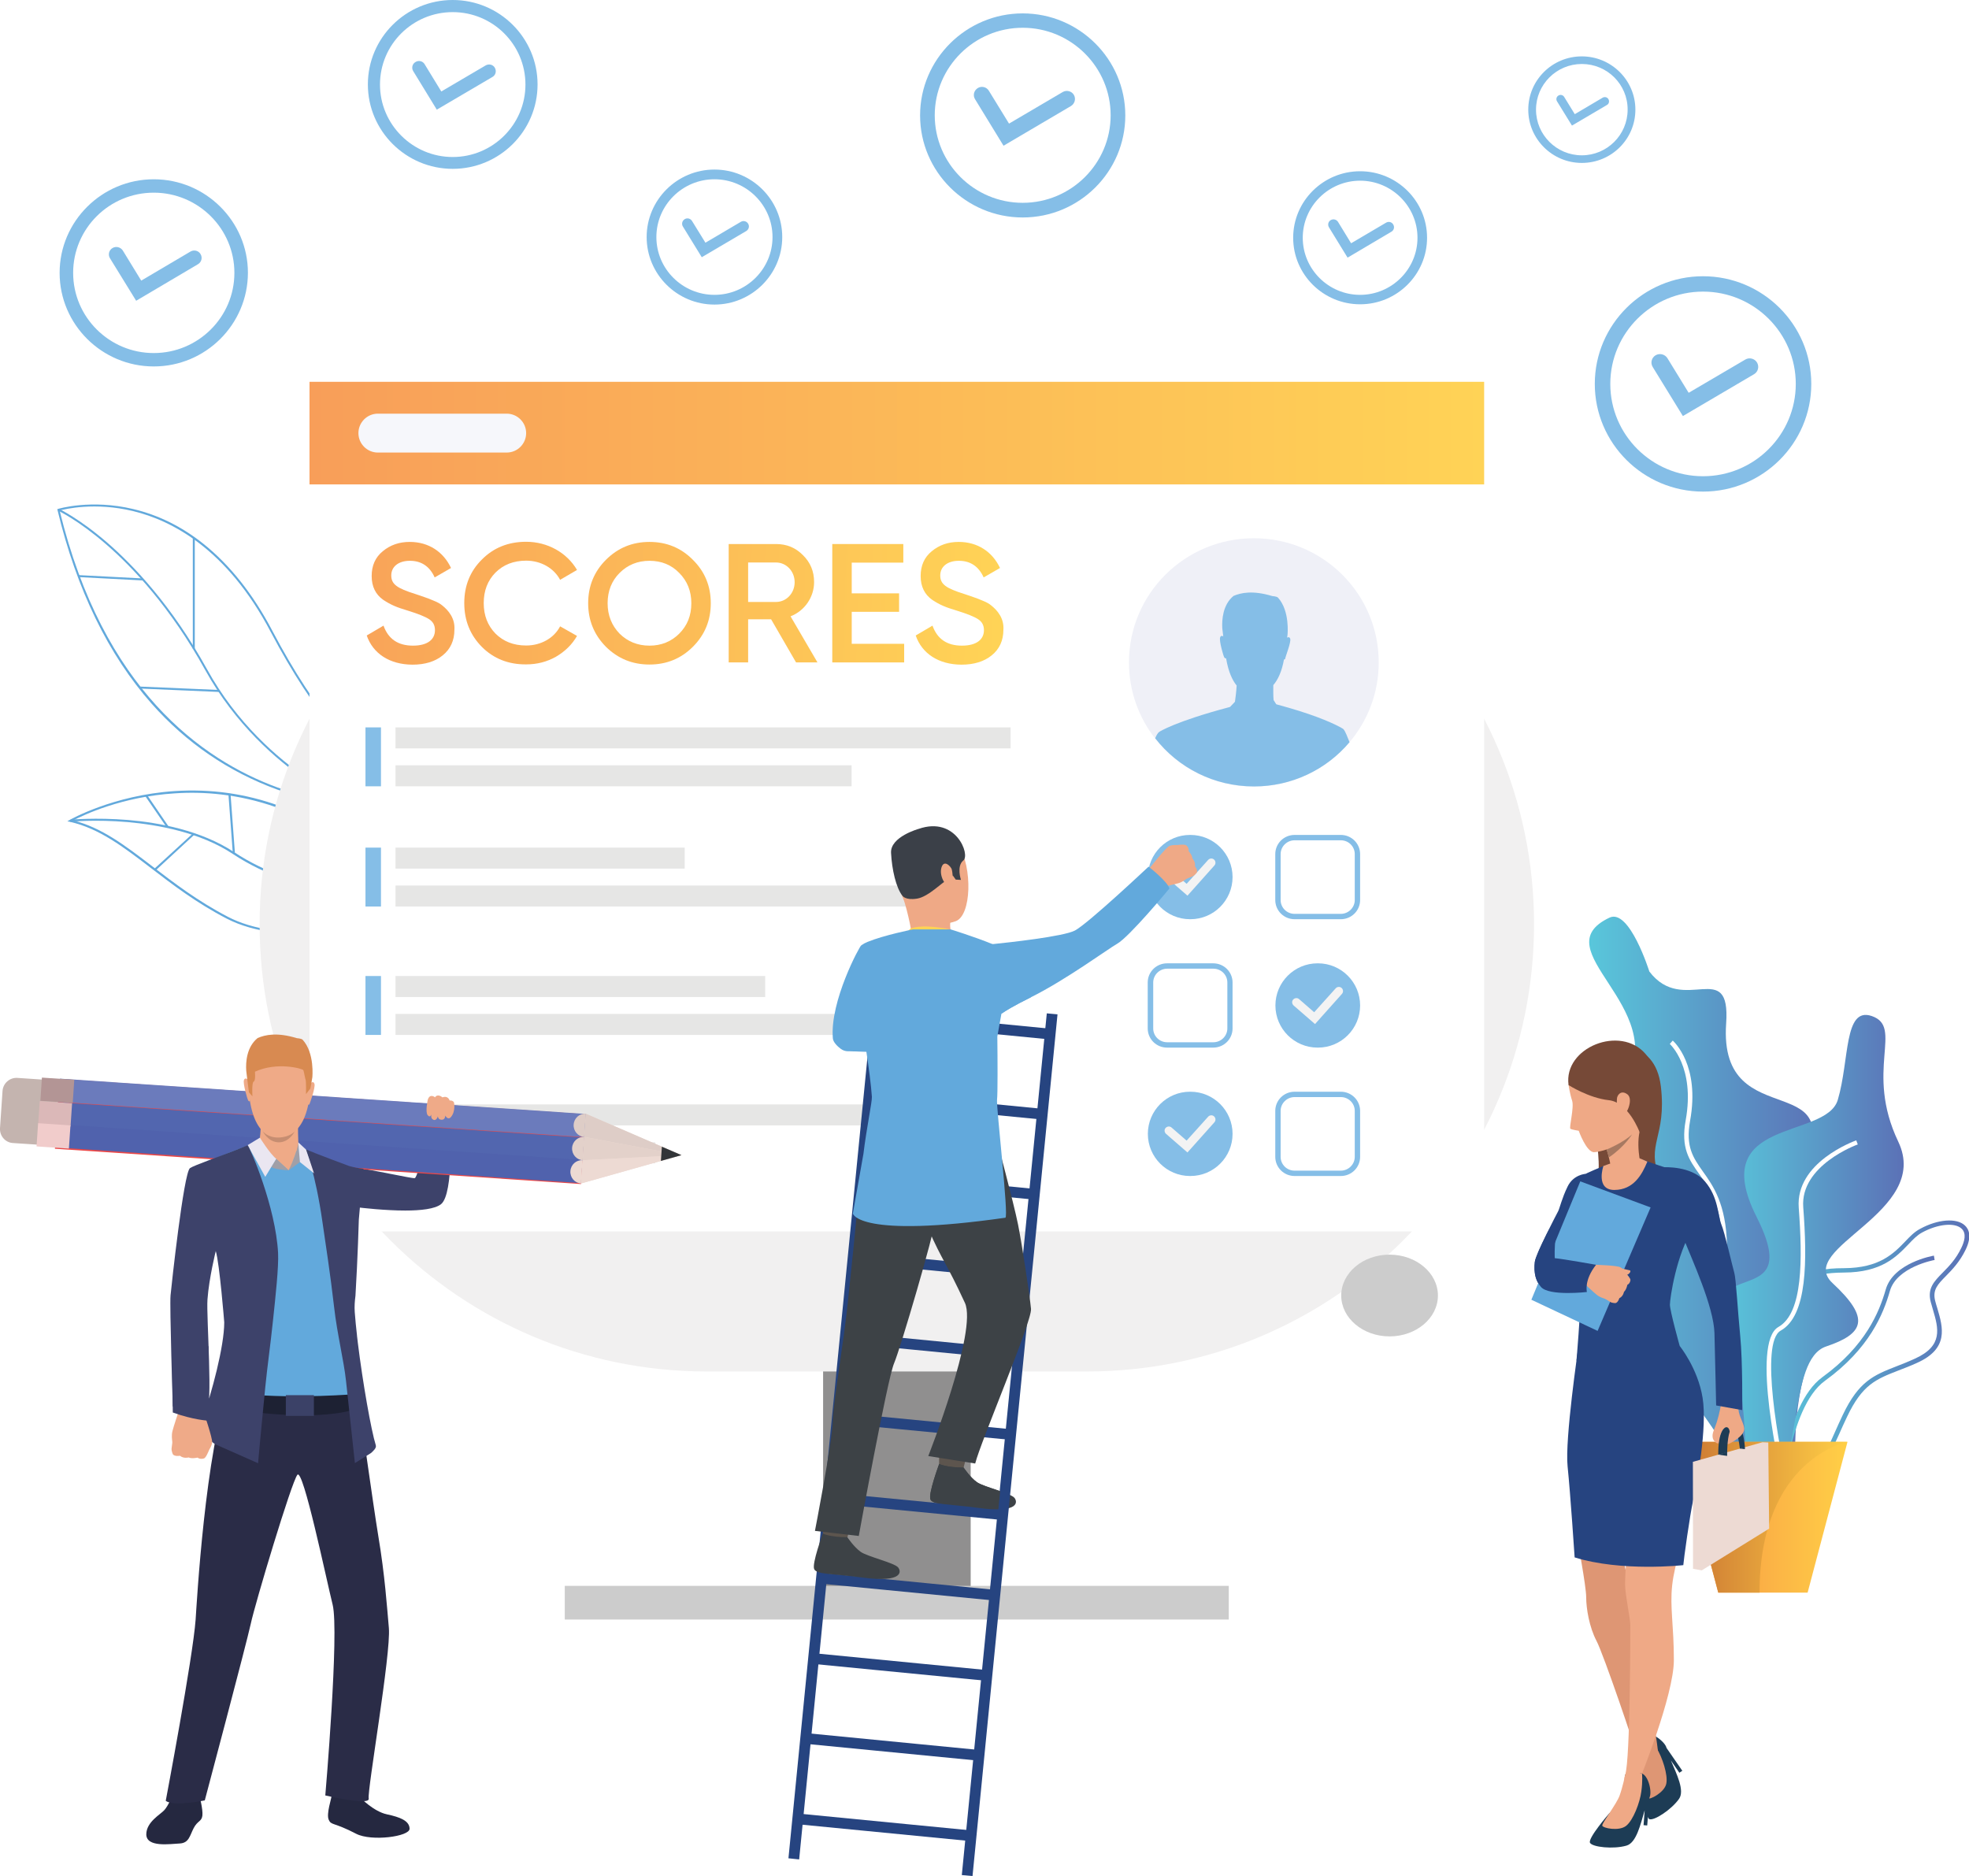 <?xml version="1.0" encoding="utf-8"?>
<!-- Generator: Adobe Illustrator 25.3.1, SVG Export Plug-In . SVG Version: 6.00 Build 0)  -->
<svg version="1.1" id="Layer_1" xmlns="http://www.w3.org/2000/svg" xmlns:xlink="http://www.w3.org/1999/xlink" x="0px" y="0px"
	 viewBox="0 0 139.7 133.11" style="enable-background:new 0 0 139.7 133.11;" xml:space="preserve">
<style type="text/css">
	.st0{fill:#24487F;}
	.st1{fill:#8E8E8E;}
	.st2{fill:#FFFFFF;stroke:#8E8E8E;stroke-linecap:round;stroke-miterlimit:10;}
	.st3{fill:#FFFFFF;}
	.st4{fill:#4DB5D1;}
	.st5{fill:#60934D;}
	.st6{fill:#FFFFFF;stroke:#5F934D;stroke-linecap:round;stroke-miterlimit:10;}
	.st7{fill:#23497F;}
	.st8{fill:#FFFFFF;stroke:#23497F;stroke-linecap:round;stroke-miterlimit:10;}
	.st9{fill:url(#SVGID_1_);}
	.st10{fill:url(#SVGID_2_);}
	.st11{fill:url(#SVGID_3_);}
	.st12{fill:url(#SVGID_4_);}
	.st13{fill:#397BBF;}
	.st14{fill:#1466B1;}
	.st15{fill:#054F8C;}
	.st16{fill:url(#SVGID_5_);}
	.st17{fill:#EFA986;}
	.st18{fill:#152B3D;}
	.st19{fill:#62A9DC;}
	.st20{fill:#977332;}
	.st21{fill:#264480;}
	.st22{fill:#363B3D;}
	.st23{fill:#E45354;}
	.st24{fill:#F5F6F6;}
	.st25{fill:#1A5A8D;}
	.st26{fill:#2274B5;}
	.st27{fill:#3A88C8;}
	.st28{fill:#E3F3FC;}
	.st29{fill:#C5CCD1;}
	.st30{fill:#2A2C47;}
	.st31{fill:#E2D2CA;}
	.st32{fill:#434873;}
	.st33{fill:#3B4048;}
	.st34{fill:#323757;}
	.st35{fill:#81A358;}
	.st36{fill:#71A341;}
	.st37{fill:#618A3C;}
	.st38{fill:#87BD43;}
	.st39{fill:#7BA840;}
	.st40{fill:#70A341;}
	.st41{fill:#6A943E;}
	.st42{fill:#B2CF43;}
	.st43{fill:#9FB34D;}
	.st44{fill:url(#SVGID_6_);}
	.st45{filter:url(#Adobe_OpacityMaskFilter);}
	.st46{filter:url(#Adobe_OpacityMaskFilter_1_);}
	.st47{mask:url(#SVGID_7_);fill:url(#SVGID_8_);}
	.st48{fill:url(#SVGID_9_);}
	.st49{fill:#464443;}
	.st50{fill:#928783;}
	.st51{fill:#1D3C55;}
	.st52{fill:#152C3D;}
	.st53{fill:#A77961;}
	.st54{fill:#D8E9F7;}
	.st55{fill:#BFB2AC;}
	.st56{fill:#FED1A2;}
	.st57{fill:#B37953;}
	.st58{fill:#D6995E;}
	.st59{fill:#807167;}
	.st60{fill:#6E6760;}
	.st61{fill:#928880;}
	.st62{fill:#BC8552;}
	.st63{filter:url(#Adobe_OpacityMaskFilter_2_);}
	.st64{filter:url(#Adobe_OpacityMaskFilter_3_);}
	.st65{mask:url(#SVGID_10_);fill:url(#SVGID_11_);}
	.st66{fill:url(#SVGID_12_);}
	.st67{filter:url(#Adobe_OpacityMaskFilter_4_);}
	.st68{filter:url(#Adobe_OpacityMaskFilter_5_);}
	.st69{mask:url(#SVGID_13_);fill:url(#SVGID_14_);}
	.st70{fill:url(#SVGID_15_);}
	.st71{fill:#C3C8E5;}
	.st72{opacity:0.3;}
	.st73{fill:#F4F6FB;}
	.st74{fill:#E8E8F2;}
	.st75{fill:#D7D6E6;}
	.st76{fill:#F3F4F7;}
	.st77{fill:#FCFDFD;}
	.st78{filter:url(#Adobe_OpacityMaskFilter_6_);}
	.st79{mask:url(#SVGID_16_);}
	.st80{fill:#3F54A5;}
	.st81{fill:#A5A7D4;}
	.st82{fill:#B4BBDF;}
	.st83{fill:url(#SVGID_17_);}
	.st84{fill:#CED0E4;}
	.st85{fill:#EDF0F9;}
	.st86{opacity:0.5;fill:#CFD2D3;}
	.st87{opacity:0.5;fill:#A5A7AA;}
	.st88{fill:#332566;}
	.st89{fill:#FAAE42;}
	.st90{fill:#DFDFDE;}
	.st91{fill:#F6C6B1;}
	.st92{fill:#E8B8A9;}
	.st93{fill:#3D4592;}
	.st94{fill:url(#SVGID_18_);}
	.st95{fill:url(#SVGID_19_);}
	.st96{fill:url(#SVGID_20_);}
	.st97{fill:#112F41;}
	.st98{opacity:0.5;fill:#BDBCD8;}
	.st99{opacity:0.2;fill:#ED5B2A;}
	.st100{fill-rule:evenodd;clip-rule:evenodd;fill:#3E55A5;}
	.st101{fill:#2C1C28;}
	.st102{fill:#EE7762;}
	.st103{opacity:0.25;fill:#ED5B2A;}
	.st104{fill:#CD3046;}
	.st105{fill:#282B70;}
	.st106{fill:url(#SVGID_21_);}
	.st107{fill:url(#SVGID_22_);}
	.st108{fill:#212B46;}
	.st109{fill:#D2D2E9;}
	.st110{fill:#8F95CA;}
	.st111{fill:#BDBCD8;}
	.st112{fill:#F2F7F6;}
	.st113{fill:#C9C8DF;}
	.st114{fill:#E3E3EE;}
	.st115{fill:#FAF0F7;}
	.st116{fill:#FFFCFD;}
	.st117{fill:#E4A28B;}
	.st118{opacity:0.05;fill:#010101;}
	.st119{fill:#D9DDEC;}
	.st120{fill:#C6CBE7;}
	.st121{fill:#8A97CC;}
	.st122{fill:#DFE4F3;}
	.st123{fill:#D5A393;}
	.st124{fill:#182540;}
	.st125{fill:url(#SVGID_23_);}
	.st126{fill:#F1A993;}
	.st127{fill:#687094;}
	.st128{fill:#D7DBEF;}
	.st129{fill:#F4F4F8;}
	.st130{fill:#B2B9DE;}
	.st131{fill:#4D60AC;}
	.st132{fill:#8E97CB;}
	.st133{fill:#BCC6E5;}
	.st134{fill:#AAB9DF;}
	.st135{fill:#FFFBFD;}
	.st136{fill:#34479E;}
	.st137{opacity:0.2;}
	.st138{fill:#60848C;}
	.st139{fill:url(#SVGID_24_);}
	.st140{fill:#F36E5C;}
	.st141{fill:#85BEE7;}
	.st142{fill:#908F8F;}
	.st143{fill:#F1F0F0;}
	.st144{fill:url(#SVGID_25_);}
	.st145{fill:#CCCCCC;}
	.st146{fill:#F6F7FB;}
	.st147{fill:#E6E6E5;}
	.st148{fill:#F3F3F3;}
	.st149{fill:#EFF0F7;}
	.st150{fill:url(#SVGID_26_);}
	.st151{fill:url(#SVGID_27_);}
	.st152{fill:url(#SVGID_28_);}
	.st153{fill:url(#SVGID_29_);}
	.st154{fill:url(#SVGID_30_);}
	.st155{fill:url(#SVGID_31_);}
	.st156{fill:#3D426A;}
	.st157{fill:#252840;}
	.st158{fill:#C4B4AF;}
	.st159{fill:#EA4747;}
	.st160{fill:#6B7BBC;}
	.st161{fill:#5266AF;}
	.st162{fill:#5062AD;}
	.st163{fill:#EDDAD3;}
	.st164{fill:#DECDC7;}
	.st165{fill:#E3D1CA;}
	.st166{fill:#B39595;}
	.st167{fill:#DBB8B8;}
	.st168{fill:#F1CCCB;}
	.st169{fill:#323538;}
	.st170{fill:#EFAA88;}
	.st171{fill:#1D2133;}
	.st172{fill:#EFAA87;}
	.st173{fill:#D88A51;}
	.st174{fill:#C68D71;}
	.st175{fill:#A19FA7;}
	.st176{fill:#EAE6F1;}
	.st177{fill:#3B4167;}
	.st178{fill:#DE9674;}
	.st179{fill:#764937;}
	.st180{fill:#5D554E;}
	.st181{fill:#3D4246;}
	.st182{fill:#FFD356;}
	.st183{fill:url(#SVGID_32_);}
	.st184{fill:url(#SVGID_33_);}
	.st185{fill:url(#SVGID_34_);}
	.st186{fill:url(#SVGID_35_);}
	.st187{fill:url(#SVGID_36_);}
	.st188{fill:url(#SVGID_37_);}
	.st189{opacity:0.5;}
	.st190{fill:#FCEACF;}
	.st191{opacity:0.8;}
	.st192{fill:#D4EEF6;}
	.st193{fill:#3AA1C9;}
	.st194{fill:#3F9896;}
	.st195{fill:#7FC6A6;}
	.st196{fill:#DEF2FD;}
	.st197{fill:#223849;}
	.st198{fill:#B4E3F7;}
	.st199{fill:#F89F74;}
	.st200{fill:#E33F3E;}
	.st201{fill:#482B32;}
	.st202{fill:#D8E4F4;}
	.st203{fill:#683E47;}
	.st204{fill:#3788BA;}
	.st205{fill:#22131E;}
	.st206{fill:#FAB59D;}
	.st207{fill:#CC2327;}
	.st208{fill:#E2F3F1;}
	.st209{fill:#F07163;}
	.st210{fill:#49273F;}
	.st211{fill:#4C232E;}
	.st212{fill:#010101;}
	.st213{fill:#F7956E;}
	.st214{fill:#F68D64;}
	.st215{fill:#F27584;}
	.st216{fill:#4EB8D9;}
	.st217{fill:#EF4751;}
	.st218{fill:#ACC7E8;}
	.st219{fill:#268E8D;}
	.st220{fill:#3A1F33;}
	.st221{fill:#FECC87;}
	.st222{fill:#FBB359;}
	.st223{fill:#331A2C;}
	.st224{fill:#FDC886;}
	.st225{fill:#F7934B;}
	.st226{fill:#F04D65;}
	.st227{fill:#F6D6B2;}
	.st228{fill:#61A3C5;}
	.st229{fill:#B1D89B;}
	.st230{fill:#A8C8E5;}
	.st231{fill:#C1D1EC;}
	.st232{fill:#F2AC40;}
	.st233{fill:#3B57A6;}
	.st234{fill:#C2D5EE;}
	.st235{fill:#A9C4E6;}
	.st236{fill:#2D572A;}
	.st237{fill:#274392;}
	.st238{fill:#95B0DB;}
	.st239{fill:#BFBFBF;}
	.st240{fill:#E9F3FB;}
	.st241{fill:#6B81C0;}
	.st242{fill:#8FB1DD;}
	.st243{fill:#F58765;}
	.st244{fill:#2C1913;}
	.st245{fill:#6A3F31;}
	.st246{fill:#F37559;}
	.st247{fill:#F47A55;}
	.st248{fill:#E0B3A8;}
	.st249{fill:#D9D9D9;}
	.st250{fill:#C6DD74;}
	.st251{fill:#9FCB5F;}
	.st252{fill:#7C9D48;}
	.st253{fill:#E7E7E7;}
	.st254{fill:#F2C791;}
	.st255{fill:#B7B7B7;}
	.st256{fill:#7595CD;}
	.st257{fill:#FAB18D;}
	.st258{fill:#F6977C;}
	.st259{fill:#D1E28C;}
	.st260{fill:none;}
	.st261{fill:#1B1B1C;}
	.st262{fill:#F47E46;}
	.st263{fill:#EB6828;}
	.st264{fill:#F79668;}
	.st265{fill:#E6B54E;}
	.st266{fill:#676767;}
	.st267{fill:#4D4C4C;}
	.st268{fill:#F27070;}
	.st269{fill:#C24D4D;}
	.st270{enable-background:new    ;}
	.st271{fill:#C39B6A;}
	.st272{fill:#C9A475;}
	.st273{fill:#E6B880;}
	.st274{fill:#9F3D3E;}
	.st275{fill:#FFD679;}
	.st276{fill:#F4805D;}
	.st277{fill:#DA5958;}
	.st278{fill:#7D3D20;}
	.st279{fill:#562915;}
	.st280{fill:#B15931;}
	.st281{fill:#5076BA;}
	.st282{fill:#59ADC0;}
	.st283{fill:#099895;}
	.st284{fill:#F5AE87;}
	.st285{fill:#D9504F;}
	.st286{fill:#FCC79A;}
	.st287{fill:#FFDC7B;}
	.st288{fill:#F15958;}
	.st289{fill:#674E46;}
	.st290{fill:#785D51;}
	.st291{clip-path:url(#SVGID_39_);fill:#60934D;}
	.st292{clip-path:url(#SVGID_39_);}
	.st293{fill:#BD725F;}
	.st294{fill:#E6F1D1;}
	.st295{fill:#A86046;}
	.st296{fill:#3C251D;}
	.st297{fill:#4A413F;}
	.st298{fill:#716765;}
	.st299{fill:#EEBD7F;}
	.st300{fill:#7DA594;}
	.st301{fill:#252433;}
	.st302{fill:#F7E6C7;}
	.st303{fill:#E79F90;}
	.st304{fill:#CC4A38;}
	.st305{fill:#333333;}
	.st306{fill:#E1755E;}
	.st307{fill:#E8A180;}
	.st308{fill:#694136;}
	.st309{fill:#C06360;}
	.st310{fill:#CD5A5A;}
	.st311{fill:#E17660;}
	.st312{opacity:0.42;}
	.st313{fill-rule:evenodd;clip-rule:evenodd;fill:#B1D89B;}
	.st314{clip-path:url(#SVGID_41_);fill:#92B779;}
	.st315{clip-path:url(#SVGID_43_);fill:url(#SVGID_44_);}
	.st316{fill-rule:evenodd;clip-rule:evenodd;fill:#60934D;}
	.st317{clip-path:url(#SVGID_46_);fill:url(#SVGID_47_);}
	.st318{fill-rule:evenodd;clip-rule:evenodd;fill:#274CA1;}
	.st319{clip-path:url(#SVGID_49_);fill:url(#SVGID_50_);}
	.st320{clip-path:url(#SVGID_52_);fill:url(#SVGID_53_);}
	.st321{fill-rule:evenodd;clip-rule:evenodd;fill:#F3AF8F;}
	.st322{fill-rule:evenodd;clip-rule:evenodd;fill:#6E2D5F;}
	.st323{fill-rule:evenodd;clip-rule:evenodd;fill:#4D1942;}
	.st324{fill-rule:evenodd;clip-rule:evenodd;fill:#101841;}
	.st325{fill-rule:evenodd;clip-rule:evenodd;fill:#144984;}
	.st326{fill-rule:evenodd;clip-rule:evenodd;fill:#35AD82;}
	.st327{fill-rule:evenodd;clip-rule:evenodd;fill:#198C67;}
	.st328{fill-rule:evenodd;clip-rule:evenodd;fill:#F6C1C5;}
	.st329{fill-rule:evenodd;clip-rule:evenodd;fill:#53B9E9;}
	.st330{fill-rule:evenodd;clip-rule:evenodd;fill:#7DD3F7;}
	.st331{clip-path:url(#SVGID_55_);fill:url(#SVGID_56_);}
	.st332{clip-path:url(#SVGID_58_);fill:url(#SVGID_59_);}
	.st333{fill-rule:evenodd;clip-rule:evenodd;fill:#3DB4E8;}
	.st334{clip-path:url(#SVGID_61_);fill:url(#SVGID_62_);}
	.st335{fill-rule:evenodd;clip-rule:evenodd;fill:#F4FBFE;}
	.st336{fill-rule:evenodd;clip-rule:evenodd;fill:#F4B1B1;}
	.st337{fill-rule:evenodd;clip-rule:evenodd;fill:#D4EAD8;}
	.st338{fill-rule:evenodd;clip-rule:evenodd;fill:#E16C6C;}
	.st339{clip-path:url(#SVGID_64_);fill:url(#SVGID_65_);}
	.st340{clip-path:url(#SVGID_67_);fill:url(#SVGID_68_);}
	.st341{clip-path:url(#SVGID_70_);fill:url(#SVGID_71_);}
	.st342{clip-path:url(#SVGID_73_);fill:url(#SVGID_74_);}
	.st343{clip-path:url(#SVGID_76_);fill:url(#SVGID_77_);}
	.st344{fill-rule:evenodd;clip-rule:evenodd;fill:#316CB5;}
	.st345{clip-path:url(#SVGID_79_);fill:url(#SVGID_80_);}
	.st346{fill-rule:evenodd;clip-rule:evenodd;fill:#DF5D7B;}
	.st347{clip-path:url(#SVGID_82_);fill:url(#SVGID_83_);}
	.st348{fill-rule:evenodd;clip-rule:evenodd;fill:#2D572A;}
	.st349{clip-path:url(#SVGID_85_);fill:#60934D;}
	.st350{clip-path:url(#SVGID_87_);fill:url(#SVGID_88_);}
	.st351{clip-path:url(#SVGID_90_);fill:url(#SVGID_91_);}
	.st352{clip-path:url(#SVGID_93_);fill:url(#SVGID_94_);}
	.st353{fill:url(#SVGID_95_);}
	.st354{filter:url(#Adobe_OpacityMaskFilter_7_);}
	.st355{filter:url(#Adobe_OpacityMaskFilter_8_);}
	.st356{mask:url(#SVGID_96_);fill:url(#SVGID_97_);}
	.st357{fill:url(#SVGID_98_);}
	.st358{fill:none;stroke:#FFFFFF;stroke-miterlimit:10;}
	.st359{fill:url(#SVGID_99_);}
	.st360{filter:url(#Adobe_OpacityMaskFilter_9_);}
	.st361{filter:url(#Adobe_OpacityMaskFilter_10_);}
	.st362{mask:url(#SVGID_100_);fill:url(#SVGID_101_);}
	.st363{fill:url(#SVGID_102_);}
	.st364{fill:url(#SVGID_103_);}
	.st365{filter:url(#Adobe_OpacityMaskFilter_11_);}
	.st366{filter:url(#Adobe_OpacityMaskFilter_12_);}
	.st367{mask:url(#SVGID_104_);fill:url(#SVGID_105_);}
	.st368{fill:url(#SVGID_106_);}
	.st369{fill:url(#SVGID_107_);}
	.st370{filter:url(#Adobe_OpacityMaskFilter_13_);}
	.st371{filter:url(#Adobe_OpacityMaskFilter_14_);}
	.st372{mask:url(#SVGID_108_);fill:url(#SVGID_109_);}
	.st373{fill:url(#SVGID_110_);}
	.st374{fill:url(#SVGID_111_);}
	.st375{fill:url(#SVGID_112_);}
	.st376{fill:url(#SVGID_113_);}
	.st377{fill:url(#SVGID_114_);}
	.st378{fill:url(#SVGID_115_);}
	.st379{fill:url(#SVGID_116_);}
	.st380{fill:#FBC5B4;}
	.st381{fill:url(#SVGID_117_);}
	.st382{fill:url(#SVGID_118_);}
	.st383{filter:url(#Adobe_OpacityMaskFilter_15_);}
	.st384{filter:url(#Adobe_OpacityMaskFilter_16_);}
	.st385{mask:url(#SVGID_119_);fill:url(#SVGID_120_);}
	.st386{fill:url(#SVGID_121_);}
	.st387{fill:url(#SVGID_122_);}
	.st388{filter:url(#Adobe_OpacityMaskFilter_17_);}
	.st389{filter:url(#Adobe_OpacityMaskFilter_18_);}
	.st390{mask:url(#SVGID_123_);fill:url(#SVGID_124_);}
	.st391{fill:url(#SVGID_125_);}
	.st392{fill:url(#SVGID_126_);}
	.st393{fill:#F69575;}
	.st394{fill:url(#SVGID_127_);}
	.st395{fill:url(#SVGID_128_);}
	.st396{fill:url(#SVGID_129_);}
	.st397{fill:url(#SVGID_130_);}
	.st398{fill:url(#SVGID_131_);}
	.st399{fill:#F05253;}
	.st400{fill:#ED1C24;}
	.st401{fill:url(#SVGID_132_);}
	.st402{fill:url(#SVGID_133_);}
	.st403{fill:url(#SVGID_134_);}
	.st404{fill:url(#SVGID_135_);}
	.st405{fill:url(#SVGID_136_);}
	.st406{fill:url(#SVGID_137_);}
	.st407{fill:#FDC78D;}
	.st408{fill:#FFD10A;}
	.st409{fill:url(#SVGID_138_);}
	.st410{fill:url(#SVGID_139_);}
	.st411{fill:url(#SVGID_140_);}
	.st412{fill:#6899D1;}
	.st413{fill:#F4F4F4;}
	.st414{fill:#DAEEF6;}
	.st415{fill:url(#SVGID_141_);}
	.st416{fill:#85CEC1;}
	.st417{fill:url(#SVGID_142_);}
	.st418{fill:#F37878;}
	.st419{fill:url(#SVGID_143_);}
	.st420{fill:url(#SVGID_144_);}
	.st421{fill:url(#SVGID_145_);}
	.st422{fill:url(#SVGID_146_);}
	.st423{fill:url(#SVGID_147_);}
	.st424{fill:url(#SVGID_148_);}
	.st425{fill:url(#SVGID_149_);}
	.st426{fill:url(#SVGID_150_);}
	.st427{fill:url(#SVGID_151_);}
	.st428{fill:url(#SVGID_152_);}
	.st429{fill:url(#SVGID_153_);}
	.st430{fill:#F0EFEF;}
	.st431{fill:#DBD7D7;}
	.st432{fill:#63C7D3;}
	.st433{opacity:0.5;fill:#63C7D3;}
	.st434{fill:#E6E7F4;}
	.st435{fill:#23214D;}
	.st436{fill:#283996;}
	.st437{fill:#1B193A;}
	.st438{fill:#F68D63;}
	.st439{fill:#F9A575;}
	.st440{fill:#FEDA04;}
	.st441{fill:#312126;}
	.st442{fill:#F15F4B;}
	.st443{fill:#F15834;}
	.st444{fill:#EC4524;}
	.st445{fill:#F26B76;}
	.st446{fill:#4D5BA9;}
	.st447{fill:#2D327E;}
	.st448{fill:#39469D;}
	.st449{fill:#9AC181;}
	.st450{fill:#7ED0DC;}
	.st451{display:none;}
	.st452{display:inline;fill:#F9A575;}
	.st453{display:inline;}
	.st454{fill:#673A3C;}
	.st455{fill:#794447;}
	.st456{fill:#47222C;}
	.st457{fill:#29275C;}
	.st458{fill:#57B0B9;}
	.st459{fill:#EF434E;}
	.st460{fill:#E24826;}
	.st461{fill:#4754A5;}
	.st462{fill:#B6C153;}
	.st463{fill:#DD4361;}
	.st464{fill:#FBB67B;}
	.st465{fill:#F6EEEA;}
	.st466{fill:#251D1C;}
	.st467{fill:#E0B895;}
	.st468{fill:#DFB793;}
	.st469{fill:#B8A79D;}
	.st470{fill:#9B93C7;}
	.st471{fill:#6A8037;}
	.st472{fill:#E9633E;}
	.st473{fill:#F6936F;}
	.st474{fill:#DBD8EC;}
	.st475{fill:#221A19;}
	.st476{fill:#382621;}
	.st477{fill:#F7EFEC;}
	.st478{fill:#FBB67C;}
	.st479{fill:#70CACA;}
	.st480{fill:#004669;}
	.st481{fill:#33ADA9;}
	.st482{fill:#EE777A;}
	.st483{fill:#C3E8F0;}
	.st484{fill:#C39C44;}
	.st485{fill:#FFE6B0;}
	.st486{fill:#FFCB5D;}
	.st487{fill:#D2EDF5;}
	.st488{fill:none;stroke:#D2EDF5;stroke-width:2.282;stroke-miterlimit:10;}
	.st489{fill:#0F4672;}
	.st490{fill:#92B779;}
	.st491{fill:#D47C60;}
	.st492{fill:#054A6E;}
	.st493{fill:#2B9996;}
	.st494{fill:#CAE9EB;}
	.st495{fill:#F7A581;}
	.st496{fill:#F18D24;}
	.st497{fill:#CF7929;}
	.st498{fill:#182F40;}
	.st499{fill:#0E1B2D;}
	.st500{fill:#406E34;}
	.st501{fill:#3B83B0;}
	.st502{fill:#3B3F4A;}
	.st503{fill:#242930;}
	.st504{fill:#FBD165;}
	.st505{fill:#FCB017;}
	.st506{fill:#155567;}
	.st507{fill:#236A7E;}
	.st508{fill:#3096B3;}
	.st509{fill:#84D2F6;}
	.st510{fill:#C4E4F8;}
	.st511{fill:#FCB774;}
	.st512{fill:#FAA31B;}
	.st513{fill:#E38D25;}
	.st514{fill:#AADFF3;}
	.st515{fill:#126E84;}
	.st516{fill:#064A56;}
	.st517{fill:#096D84;}
	.st518{fill:#D3CED9;}
	.st519{fill:#D89466;}
	.st520{fill:#FAA61A;}
	.st521{fill:#AA6549;}
	.st522{fill:#B35143;}
	.st523{fill:#3B3E54;}
	.st524{fill:#8A432D;}
	.st525{fill:#4C2F2C;}
	.st526{fill:#3C1C19;}
	.st527{fill:#9889C1;}
	.st528{fill:#CC8759;}
	.st529{fill:#665DA9;}
	.st530{fill:#5C2B20;}
	.st531{fill:#F4F5F0;}
	.st532{fill:#E04A95;}
	.st533{fill:#BC6944;}
	.st534{fill:#673021;}
	.st535{fill:#C4C2DF;}
	.st536{fill:#342B29;}
	.st537{fill:#E69F6F;}
	.st538{fill:#F173AC;}
	.st539{fill:#FAA43A;}
	.st540{fill:#F7F7FA;}
	.st541{fill:#3F4076;}
	.st542{fill:#5CA4DA;}
	.st543{fill:#BBD071;}
	.st544{fill:#97A33B;}
	.st545{fill:#49763A;}
	.st546{fill:#E5F2FC;}
	.st547{opacity:0.85;}
	.st548{fill:#4692CF;}
	.st549{fill:#0E2D3D;}
	.st550{fill:#5478B4;}
	.st551{fill:#5B83C3;}
	.st552{fill:#304664;}
	.st553{fill:#364D71;}
	.st554{fill:#2C3B57;}
	.st555{fill:#D5D8E8;}
	.st556{opacity:0.82;}
	.st557{fill:#418ECC;}
	.st558{fill:#173342;}
	.st559{fill:#295274;}
	.st560{fill:#F47D58;}
	.st561{fill:#183C59;}
	.st562{fill:#616262;}
	.st563{fill:#E0CFC8;}
	.st564{fill:#64A8DC;}
	.st565{opacity:0.66;}
	.st566{fill:#CBE1F5;}
	.st567{fill:#8CB6E1;}
	.st568{fill:#B5D3EF;}
	.st569{fill:#B8D8F2;}
	.st570{fill:#92B4DF;}
	.st571{fill:#BBDDDE;}
	.st572{fill:#D1ECED;}
	.st573{fill:#C8CBE2;}
	.st574{fill:#669AD2;}
	.st575{fill:#4D84C5;}
	.st576{fill:#181C4D;}
	.st577{fill:#EFBBBB;}
	.st578{fill:#F9CBCB;}
	.st579{fill:#2B3874;}
	.st580{fill:#EBAEAD;}
	.st581{fill:#21295D;}
	.st582{fill:#31344D;}
	.st583{fill:#FCD4D1;}
	.st584{fill:#B95050;}
	.st585{fill:#FEE9E2;}
	.st586{fill:#181A2E;}
	.st587{fill:#EB9B9C;}
	.st588{fill:#F9B7B3;}
	.st589{fill:#444C86;}
	.st590{fill:#2B3367;}
	.st591{fill:#93BAE3;}
	.st592{fill:#4B80C1;}
	.st593{fill:#396CAD;}
	.st594{fill:#C0D9F1;}
	.st595{fill:#F9B4AF;}
	.st596{fill:#4E88C7;}
	.st597{fill:#195595;}
	.st598{fill:#D9475A;}
	.st599{fill:#1172BA;}
	.st600{fill:#247BBC;}
	.st601{fill:#FAA71F;}
	.st602{fill:#D55127;}
	.st603{fill:none;stroke:#212F57;stroke-width:0.925;stroke-miterlimit:10;}
	.st604{fill:#212F57;}
	.st605{opacity:0.5;fill:#838DC5;}
	.st606{fill:#F2C7BD;}
	.st607{fill:none;stroke:#212F57;stroke-width:1.266;stroke-linecap:round;stroke-linejoin:round;stroke-miterlimit:10;}
	.st608{fill:#272A41;}
	.st609{fill:none;stroke:#E8B1C3;stroke-width:2.524;stroke-miterlimit:10;}
	.st610{fill:#5160A5;}
	.st611{opacity:0.5;fill:#D55127;}
	.st612{opacity:0.5;fill:#DA8727;}
	.st613{opacity:0.7;}
	.st614{fill:#DA8727;}
	.st615{fill:#A3BDE3;}
	.st616{fill:#1B7A84;}
	.st617{fill:#B1D2EF;}
	.st618{fill:#F8ACAD;}
	.st619{opacity:0.63;}
	.st620{clip-path:url(#SVGID_155_);}
	.st621{fill:#D7E7F6;}
	.st622{clip-path:url(#SVGID_157_);}
	.st623{clip-path:url(#SVGID_159_);}
	.st624{clip-path:url(#SVGID_161_);}
	.st625{clip-path:url(#SVGID_163_);}
	.st626{clip-path:url(#SVGID_165_);}
	.st627{clip-path:url(#SVGID_167_);}
	.st628{clip-path:url(#SVGID_169_);}
	.st629{clip-path:url(#SVGID_171_);}
	.st630{clip-path:url(#SVGID_173_);}
	.st631{clip-path:url(#SVGID_175_);}
	.st632{clip-path:url(#SVGID_177_);}
	.st633{clip-path:url(#SVGID_179_);}
	.st634{clip-path:url(#SVGID_181_);}
	.st635{clip-path:url(#SVGID_183_);}
	.st636{clip-path:url(#SVGID_185_);}
	.st637{clip-path:url(#SVGID_187_);}
	.st638{clip-path:url(#SVGID_189_);}
	.st639{clip-path:url(#SVGID_191_);}
	.st640{clip-path:url(#SVGID_193_);}
	.st641{clip-path:url(#SVGID_195_);}
	.st642{fill:#89B2DF;}
	.st643{fill:#4377BC;}
	.st644{fill:#DA6566;}
	.st645{fill:#F58E92;}
	.st646{fill-rule:evenodd;clip-rule:evenodd;fill:#4DB5D1;}
	.st647{fill:#F15C60;}
	.st648{fill:#FFD574;}
	.st649{fill:#F2B892;}
	.st650{fill:#EB836C;}
	.st651{fill:url(#SVGID_196_);}
	.st652{fill:#222C55;}
	.st653{fill:#4551A3;}
	.st654{fill:url(#SVGID_197_);}
	.st655{fill:#0B3C5F;}
	.st656{fill:#F8A187;}
	.st657{fill:#F4B68F;}
	.st658{fill:#232850;}
	.st659{fill:#306D9E;}
	.st660{fill:#255981;}
	.st661{fill:#F69E83;}
	.st662{fill:#0B3D60;}
	.st663{opacity:0.45;fill:#89B2DF;}
	.st664{filter:url(#Adobe_OpacityMaskFilter_19_);}
	.st665{filter:url(#Adobe_OpacityMaskFilter_20_);}
	.st666{mask:url(#SVGID_198_);fill:url(#SVGID_199_);}
	.st667{opacity:0.33;fill:#AADFF3;}
	.st668{filter:url(#Adobe_OpacityMaskFilter_21_);}
	.st669{filter:url(#Adobe_OpacityMaskFilter_22_);}
	.st670{mask:url(#SVGID_200_);fill:url(#SVGID_201_);}
	.st671{filter:url(#Adobe_OpacityMaskFilter_23_);}
	.st672{filter:url(#Adobe_OpacityMaskFilter_24_);}
	.st673{mask:url(#SVGID_202_);fill:url(#SVGID_203_);}
	.st674{fill:#CFD8EE;}
	.st675{fill:#E3E6F4;}
	.st676{fill:#ABBADF;}
	.st677{fill:#C3CCE8;}
	.st678{fill:url(#SVGID_204_);}
	.st679{fill:url(#SVGID_205_);}
	.st680{fill:#D3D0E9;}
	.st681{fill:#078BBF;}
	.st682{fill:#057B97;}
	.st683{fill:url(#SVGID_206_);}
	.st684{fill:#C74534;}
	.st685{fill:#F27B66;}
	.st686{fill:#58449B;}
	.st687{fill:#6B52A2;}
	.st688{fill:#A9A6D2;}
	.st689{fill:#C4C0E0;}
	.st690{opacity:0.33;}
	.st691{opacity:0.23;fill:url(#SVGID_207_);}
	.st692{opacity:0.36;fill:url(#SVGID_208_);}
	.st693{opacity:0.36;fill:url(#SVGID_209_);}
	.st694{opacity:0.23;fill:url(#SVGID_210_);}
	.st695{fill:#D8E0F2;}
	.st696{opacity:0.36;fill:url(#SVGID_211_);}
	.st697{opacity:0.42;fill:url(#SVGID_212_);}
	.st698{fill:#F6F9FD;}
	.st699{fill:#049AC9;}
	.st700{fill:#E0E0E0;}
	.st701{fill:#EBEBEB;}
	.st702{fill:none;stroke:#F2A59D;stroke-width:0.05;stroke-miterlimit:10;}
	.st703{fill:#FAFBFB;}
	.st704{fill:#E7515B;}
	.st705{fill:#CFCFCE;}
	.st706{fill:#FBBD9D;}
	.st707{fill:#EC996F;}
	.st708{opacity:0.6;fill:#FFFFFF;}
	.st709{opacity:0.6;}
	.st710{fill:#263238;}
	.st711{fill:#455B64;}
	.st712{fill:none;stroke:#43494E;stroke-miterlimit:10;}
	.st713{fill:#F5F5F5;}
	.st714{fill:#F3725F;}
	.st715{opacity:0;}
	.st716{clip-path:url(#SVGID_214_);}
	.st717{fill:#C9D8EF;}
	.st718{clip-path:url(#SVGID_216_);}
	.st719{clip-path:url(#SVGID_218_);}
	.st720{clip-path:url(#SVGID_220_);}
	.st721{clip-path:url(#SVGID_222_);}
	.st722{clip-path:url(#SVGID_224_);}
	.st723{clip-path:url(#SVGID_226_);}
	.st724{clip-path:url(#SVGID_228_);}
	.st725{clip-path:url(#SVGID_230_);}
	.st726{clip-path:url(#SVGID_232_);}
	.st727{clip-path:url(#SVGID_234_);}
	.st728{clip-path:url(#SVGID_236_);}
	.st729{clip-path:url(#SVGID_238_);}
	.st730{clip-path:url(#SVGID_240_);}
	.st731{clip-path:url(#SVGID_242_);}
	.st732{clip-path:url(#SVGID_244_);}
	.st733{clip-path:url(#SVGID_246_);}
	.st734{clip-path:url(#SVGID_248_);}
	.st735{clip-path:url(#SVGID_250_);}
	.st736{clip-path:url(#SVGID_252_);}
	.st737{clip-path:url(#SVGID_254_);}
	.st738{fill:#59595B;}
	.st739{fill:#EDF7F7;}
	.st740{fill:#FDD247;}
	.st741{fill:#1D2040;}
	.st742{fill:url(#SVGID_255_);}
	.st743{fill:#F89A45;}
	.st744{fill:#4F2E1F;}
	.st745{fill:#AEADAD;}
	.st746{fill:#3C2116;}
	.st747{fill:#76696D;}
	.st748{fill:#DFB0B4;}
	.st749{fill:#0E4363;}
	.st750{fill:#F8F6F1;}
	.st751{fill:#A4BAE1;}
	.st752{fill:#4D1F38;}
	.st753{fill:#3A1528;}
	.st754{fill:#746875;}
	.st755{fill:#DAADD1;}
	.st756{fill:url(#SVGID_256_);}
	.st757{fill:#CD3570;}
	.st758{fill:url(#SVGID_257_);}
	.st759{fill:url(#SVGID_258_);}
	.st760{fill:#A09F9F;}
	.st761{fill:none;stroke:#FFFFFF;stroke-linecap:round;stroke-miterlimit:10;}
	.st762{fill:none;stroke:#FFFFFF;stroke-linecap:round;stroke-linejoin:round;stroke-miterlimit:10;}
	.st763{fill:none;stroke:#A09F9F;stroke-miterlimit:10;}
	.st764{fill:#7B553A;}
	.st765{fill:#5F422D;}
	.st766{fill:#FDB839;}
	.st767{fill:#401B0F;}
	.st768{fill:#034B4E;}
	.st769{opacity:0.36;}
	.st770{opacity:0.1;fill:#CFCFCE;}
	.st771{opacity:0.15;}
	.st772{fill:#FBB781;}
	.st773{fill:#49A8D5;}
	.st774{fill:#077679;}
	.st775{opacity:0.1;}
	.st776{fill:#BEE0C0;}
	.st777{opacity:0.23;fill:#245C74;}
	.st778{fill:#245C74;}
	.st779{fill:#FCC69B;}
	.st780{fill:#DBA285;}
	.st781{fill:#757576;}
	.st782{fill:#ABABAA;}
	.st783{fill:#6F6F71;}
	.st784{fill:#FFCA70;}
	.st785{fill:#FAA325;}
	.st786{fill:none;stroke:#077679;stroke-width:0.25;stroke-linecap:round;stroke-linejoin:round;stroke-miterlimit:10;}
	.st787{fill:#963A20;}
	.st788{fill:#E2E2E2;}
	.st789{fill:#18184B;}
	.st790{fill:#F8B6C9;}
	.st791{fill:#F58531;}
	.st792{fill:#759CD2;}
	.st793{fill:#BACFEB;}
</style>
<g>
	<g>
		<g>
			<path class="st19" d="M26.44,63.53c-0.01,0-1.37,0.01-3.26-0.34c-1.74-0.33-4.31-1.04-6.66-2.6c-2.32-1.54-5.34-2.07-7.45-2.26
				c-2.3-0.2-4.06-0.03-4.08-0.02l-0.01-0.15c0.02,0,1.8-0.17,4.11,0.02c2.14,0.18,5.17,0.73,7.52,2.28
				c2.32,1.54,4.87,2.25,6.6,2.57c1.87,0.35,3.22,0.34,3.23,0.34L26.44,63.53z"/>
		</g>
		<g>
			<g>
				<g>
					<g>
						<path class="st19" d="M28.12,64.39c-1.55,1.74-8.12,2.81-12.03,0.79c-2.16-1.12-3.87-2.43-5.38-3.59
							c-1.97-1.51-3.67-2.81-5.75-3.28l-0.18-0.04l0.16-0.09c0.03-0.02,3.08-1.76,7.44-2.05c2.56-0.17,5.06,0.18,7.44,1.05
							c2.97,1.09,5.75,2.99,8.27,5.64l-0.05,0.05l0.05-0.05c0.44,0.47,0.48,0.97,0.11,1.46C28.18,64.32,28.15,64.36,28.12,64.39z
							 M5.19,58.21c2.03,0.51,3.7,1.79,5.62,3.26c1.5,1.15,3.21,2.46,5.36,3.58c1.76,0.92,4.3,1.28,6.95,0.99
							c2.25-0.24,4.18-0.94,4.9-1.74c0.03-0.03,0.05-0.06,0.08-0.09c0.33-0.43,0.29-0.86-0.1-1.27c-5.65-5.98-11.6-6.92-15.59-6.65
							C8.65,56.52,5.88,57.85,5.19,58.21z"/>
					</g>
				</g>
			</g>
		</g>
		<g>
			<polygon class="st19" points="11.96,58.64 11.84,58.72 10.31,56.49 10.43,56.4 			"/>
		</g>
		<g>
			<polygon class="st19" points="13.78,59.23 11.04,61.76 10.94,61.65 13.69,59.13 			"/>
		</g>
		<g>
			
				<rect x="16.34" y="56.34" transform="matrix(0.997 -0.074 0.074 0.997 -4.255 1.366)" class="st19" width="0.15" height="4.19"/>
		</g>
	</g>
	<g>
		<g>
			<path class="st19" d="M25.73,57.51c-0.02-0.01-1.78-0.63-4.03-2.17c-2.07-1.42-4.99-3.92-7.14-7.8c-2.49-4.5-5.19-7.33-7.03-8.92
				c-1.98-1.72-3.4-2.38-3.41-2.39l0.06-0.13c0.01,0.01,1.44,0.68,3.44,2.41c1.84,1.6,4.56,4.44,7.06,8.96
				c2.13,3.86,5.04,6.34,7.1,7.75c2.23,1.52,3.98,2.14,4,2.15L25.73,57.51z"/>
		</g>
		<g>
			<g>
				<g>
					<g>
						<path class="st19" d="M31.11,57.16l-0.4,0.07c-0.01,0-1.32,0.23-3.32,0.2c-1.85-0.03-4.7-0.31-7.75-1.42
							c-3.43-1.26-6.42-3.3-8.88-6.08c-3.07-3.47-5.32-8.09-6.68-13.74l-0.02-0.06l0.06-0.02c0.02-0.01,2.33-0.71,5.34,0.01
							c1.77,0.42,3.43,1.24,4.94,2.44c1.89,1.5,3.55,3.58,4.93,6.21c3.11,5.91,6.04,8.95,7.96,10.46c2.06,1.63,3.4,1.86,3.42,1.86
							L31.11,57.16z M4.23,36.22c3.08,12.69,10.1,17.69,15.45,19.65c3.03,1.11,5.86,1.38,7.7,1.42c1.4,0.02,2.45-0.08,2.96-0.15
							c-0.53-0.17-1.64-0.62-3.14-1.8c-1.92-1.52-4.87-4.57-7.99-10.5c-3.1-5.9-7.03-7.92-9.78-8.58
							C6.73,35.61,4.62,36.12,4.23,36.22z"/>
					</g>
				</g>
			</g>
		</g>
		<g>
			
				<rect x="12.66" y="46.1" transform="matrix(0.043 -0.999 0.999 0.043 -36.702 59.517)" class="st19" width="0.14" height="5.64"/>
		</g>
		<g>
			<rect x="13.68" y="38.16" class="st19" width="0.14" height="7.88"/>
		</g>
		<g>
			
				<rect x="7.79" y="38.71" transform="matrix(0.052 -0.999 0.999 0.052 -33.496 46.715)" class="st19" width="0.14" height="4.57"/>
		</g>
	</g>
	<g>
		<g>
			<g>
				<g>
					<g>
						<g>
							<path class="st141" d="M119.4,29.52l-2.14-3.48c-0.18-0.29-0.08-0.66,0.2-0.83c0.29-0.17,0.66-0.08,0.84,0.2l1.51,2.46
								l4.02-2.36c0.29-0.17,0.66-0.07,0.83,0.21c0.17,0.29,0.08,0.66-0.21,0.83L119.4,29.52z"/>
						</g>
					</g>
				</g>
			</g>
		</g>
		<g>
			<path class="st141" d="M120.83,34.88c-4.24,0-7.68-3.43-7.68-7.64s3.45-7.64,7.68-7.64s7.68,3.43,7.68,7.64
				S125.07,34.88,120.83,34.88z M120.83,20.69c-3.63,0-6.58,2.94-6.58,6.55s2.95,6.55,6.58,6.55c3.63,0,6.58-2.94,6.58-6.55
				S124.46,20.69,120.83,20.69z"/>
		</g>
	</g>
	<g>
		<g>
			<g>
				<g>
					<g>
						<g>
							<path class="st141" d="M95.61,18.28l-1.32-2.15c-0.11-0.18-0.05-0.41,0.12-0.51c0.18-0.11,0.41-0.05,0.52,0.12l0.93,1.52
								l2.48-1.46c0.18-0.11,0.41-0.05,0.51,0.13c0.11,0.18,0.05,0.41-0.13,0.51L95.61,18.28z"/>
						</g>
					</g>
				</g>
			</g>
		</g>
		<g>
			<path class="st141" d="M96.5,21.59c-2.62,0-4.75-2.12-4.75-4.72s2.13-4.72,4.75-4.72c2.62,0,4.75,2.12,4.75,4.72
				S99.12,21.59,96.5,21.59z M96.5,12.82c-2.24,0-4.07,1.82-4.07,4.05s1.83,4.05,4.07,4.05c2.24,0,4.07-1.82,4.07-4.05
				S98.74,12.82,96.5,12.82z"/>
		</g>
	</g>
	<g>
		<g>
			<g>
				<g>
					<g>
						<g>
							<path class="st141" d="M71.2,10.34l-2.02-3.3c-0.17-0.27-0.08-0.62,0.19-0.79c0.27-0.17,0.63-0.08,0.79,0.19l1.43,2.33
								l3.81-2.24c0.27-0.16,0.63-0.07,0.79,0.2c0.16,0.27,0.07,0.62-0.2,0.79L71.2,10.34z"/>
						</g>
					</g>
				</g>
			</g>
		</g>
		<g>
			<path class="st141" d="M72.56,15.43c-4.01,0-7.28-3.25-7.28-7.24c0-3.99,3.27-7.24,7.28-7.24c4.01,0,7.28,3.25,7.28,7.24
				C79.84,12.18,76.58,15.43,72.56,15.43z M72.56,1.97c-3.44,0-6.24,2.79-6.24,6.21s2.8,6.21,6.24,6.21c3.44,0,6.24-2.79,6.24-6.21
				S76,1.97,72.56,1.97z"/>
		</g>
	</g>
	<g>
		<g>
			<g>
				<g>
					<g>
						<g>
							<path class="st141" d="M49.79,18.25l-1.34-2.18c-0.11-0.18-0.05-0.41,0.13-0.52c0.18-0.11,0.41-0.05,0.52,0.13l0.95,1.54
								l2.51-1.48c0.18-0.11,0.41-0.05,0.52,0.13c0.11,0.18,0.05,0.41-0.13,0.52L49.79,18.25z"/>
						</g>
					</g>
				</g>
			</g>
		</g>
		<g>
			<path class="st141" d="M50.69,21.61c-2.65,0-4.81-2.15-4.81-4.79s2.16-4.79,4.81-4.79c2.65,0,4.81,2.15,4.81,4.79
				S53.34,21.61,50.69,21.61z M50.69,12.72c-2.27,0-4.12,1.84-4.12,4.1s1.85,4.1,4.12,4.1c2.27,0,4.12-1.84,4.12-4.1
				S52.96,12.72,50.69,12.72z"/>
		</g>
	</g>
	<g>
		<g>
			<g>
				<g>
					<g>
						<g>
							<path class="st141" d="M30.99,7.78l-1.67-2.73c-0.14-0.22-0.07-0.52,0.16-0.65C29.7,4.26,30,4.33,30.13,4.56l1.18,1.93
								l3.15-1.85c0.23-0.13,0.52-0.06,0.65,0.17c0.13,0.23,0.06,0.52-0.17,0.65L30.99,7.78z"/>
						</g>
					</g>
				</g>
			</g>
		</g>
		<g>
			<path class="st141" d="M32.12,11.98c-3.32,0-6.02-2.69-6.02-5.99c0-3.3,2.7-5.99,6.02-5.99c3.32,0,6.02,2.69,6.02,5.99
				C38.14,9.3,35.44,11.98,32.12,11.98z M32.12,0.86c-2.85,0-5.16,2.3-5.16,5.14c0,2.83,2.32,5.14,5.16,5.14s5.16-2.3,5.16-5.14
				C37.28,3.16,34.97,0.86,32.12,0.86z"/>
		</g>
	</g>
	<g>
		<g>
			<g>
				<g>
					<g>
						<g>
							<path class="st141" d="M9.66,21.34L7.8,18.32c-0.15-0.25-0.07-0.57,0.18-0.72c0.25-0.15,0.57-0.07,0.73,0.17l1.31,2.14
								l3.49-2.06c0.25-0.15,0.58-0.07,0.72,0.18c0.15,0.25,0.07,0.57-0.19,0.72L9.66,21.34z"/>
						</g>
					</g>
				</g>
			</g>
		</g>
		<g>
			<path class="st141" d="M10.91,26c-3.68,0-6.68-2.98-6.68-6.64c0-3.66,3-6.64,6.68-6.64s6.68,2.98,6.68,6.64
				C17.58,23.02,14.59,26,10.91,26z M10.91,13.67c-3.16,0-5.72,2.55-5.72,5.69c0,3.14,2.57,5.69,5.72,5.69s5.72-2.55,5.72-5.69
				C16.63,16.22,14.06,13.67,10.91,13.67z"/>
		</g>
	</g>
	<g>
		<g>
			<g>
				<g>
					<g>
						<g>
							<path class="st141" d="M111.53,8.91l-1.06-1.72c-0.09-0.14-0.04-0.33,0.1-0.41c0.14-0.09,0.33-0.04,0.41,0.1l0.75,1.22
								l1.98-1.17c0.14-0.08,0.33-0.04,0.41,0.11c0.08,0.14,0.04,0.33-0.11,0.41L111.53,8.91z"/>
						</g>
					</g>
				</g>
			</g>
		</g>
		<g>
			<path class="st141" d="M112.23,11.56c-2.09,0-3.8-1.69-3.8-3.78s1.7-3.78,3.8-3.78c2.09,0,3.8,1.69,3.8,3.78
				S114.33,11.56,112.23,11.56z M112.23,4.54c-1.79,0-3.25,1.45-3.25,3.24c0,1.79,1.46,3.24,3.25,3.24c1.79,0,3.25-1.45,3.25-3.24
				C115.49,5.99,114.03,4.54,112.23,4.54z"/>
		</g>
	</g>
	<g>
		
			<rect x="58.39" y="82.07" transform="matrix(-1 -1.224647e-16 1.224647e-16 -1 127.259 195.786)" class="st142" width="10.47" height="31.65"/>
	</g>
	<g>
		<path class="st143" d="M50.15,97.31h26.96c17.53,0,31.73-14.21,31.73-31.73v0c0-17.53-14.21-31.73-31.73-31.73H50.15
			c-17.53,0-31.73,14.21-31.73,31.73v0C18.42,83.11,32.62,97.31,50.15,97.31z"/>
	</g>
	<g>
		
			<rect x="21.96" y="27.09" transform="matrix(-1 -1.224647e-16 1.224647e-16 -1 127.259 114.463)" class="st3" width="83.34" height="60.27"/>
	</g>
	<g>
		<linearGradient id="SVGID_1_" gradientUnits="userSpaceOnUse" x1="21.958" y1="30.734" x2="105.301" y2="30.734">
			<stop  offset="0" style="stop-color:#F89E59"/>
			<stop  offset="1" style="stop-color:#FFD356"/>
		</linearGradient>
		<polygon class="st9" points="21.96,34.37 105.3,34.37 105.3,27.09 21.96,27.09 		"/>
	</g>
	<g>
		<path class="st145" d="M95.16,91.92c0,1.6,1.54,2.9,3.43,2.9c1.89,0,3.43-1.3,3.43-2.9c0-1.6-1.54-2.9-3.43-2.9
			C96.69,89.02,95.16,90.32,95.16,91.92z"/>
	</g>
	<rect x="40.07" y="112.52" class="st145" width="47.11" height="2.39"/>
	<path class="st146" d="M35.95,32.11h-9.14c-0.76,0-1.38-0.62-1.38-1.38v0c0-0.76,0.62-1.38,1.38-1.38h9.14
		c0.76,0,1.38,0.62,1.38,1.38l0,0C37.33,31.49,36.71,32.11,35.95,32.11z"/>
	<rect x="28.06" y="51.61" class="st147" width="43.64" height="1.49"/>
	<rect x="28.06" y="54.3" class="st147" width="32.36" height="1.49"/>
	<rect x="28.06" y="60.14" class="st147" width="20.52" height="1.49"/>
	<rect x="28.06" y="62.83" class="st147" width="36.87" height="1.49"/>
	<rect x="28.06" y="69.25" class="st147" width="26.23" height="1.49"/>
	<rect x="28.06" y="71.94" class="st147" width="32.03" height="1.49"/>
	<rect x="28.06" y="78.36" class="st147" width="35.07" height="1.49"/>
	<rect x="28.06" y="81.05" class="st147" width="18.43" height="1.49"/>
	<rect x="25.93" y="51.61" class="st141" width="1.1" height="4.18"/>
	<rect x="25.93" y="60.14" class="st141" width="1.1" height="4.18"/>
	<rect x="25.93" y="69.25" class="st141" width="1.1" height="4.18"/>
	<rect x="25.93" y="78.36" class="st141" width="1.1" height="4.18"/>
	<g>
		<g>
			<path class="st141" d="M84.46,83.44h-0.03c-1.65,0-2.99-1.34-2.99-2.99v0c0-1.65,1.34-2.99,2.99-2.99h0.03
				c1.65,0,2.99,1.34,2.99,2.99l0,0C87.45,82.1,86.11,83.44,84.46,83.44z"/>
		</g>
		<g>
			<g>
				<g>
					<path class="st148" d="M84.25,81.77l-1.52-1.32c-0.12-0.11-0.14-0.3-0.03-0.42c0.11-0.12,0.3-0.14,0.42-0.03l1.07,0.93
						l1.53-1.7c0.11-0.12,0.3-0.13,0.42-0.02c0.12,0.11,0.13,0.3,0.02,0.42L84.25,81.77z"/>
				</g>
			</g>
		</g>
	</g>
	<g>
		<g>
			<g>
				<path class="st141" d="M86.08,74.33h-3.28c-0.76,0-1.37-0.61-1.37-1.36v-3.26c0-0.75,0.61-1.36,1.37-1.36h3.28
					c0.76,0,1.37,0.61,1.37,1.36v3.26C87.45,73.72,86.84,74.33,86.08,74.33z M82.81,68.73c-0.54,0-0.99,0.44-0.99,0.98v3.26
					c0,0.54,0.44,0.98,0.99,0.98h3.28c0.54,0,0.99-0.44,0.99-0.98v-3.26c0-0.54-0.44-0.98-0.99-0.98H82.81z"/>
			</g>
		</g>
	</g>
	<g>
		<g>
			<g>
				<path class="st141" d="M95.13,65.22h-3.28c-0.76,0-1.37-0.61-1.37-1.36V60.6c0-0.75,0.61-1.36,1.37-1.36h3.28
					c0.76,0,1.37,0.61,1.37,1.36v3.26C96.5,64.61,95.89,65.22,95.13,65.22z M91.85,59.62c-0.54,0-0.99,0.44-0.99,0.98v3.26
					c0,0.54,0.44,0.98,0.99,0.98h3.28c0.54,0,0.99-0.44,0.99-0.98V60.6c0-0.54-0.44-0.98-0.99-0.98H91.85z"/>
			</g>
		</g>
	</g>
	<g>
		<g>
			<g>
				<path class="st141" d="M95.13,83.44h-3.28c-0.76,0-1.37-0.61-1.37-1.36v-3.26c0-0.75,0.61-1.36,1.37-1.36h3.28
					c0.76,0,1.37,0.61,1.37,1.36v3.26C96.5,82.83,95.89,83.44,95.13,83.44z M91.85,77.84c-0.54,0-0.99,0.44-0.99,0.98v3.26
					c0,0.54,0.44,0.98,0.99,0.98h3.28c0.54,0,0.99-0.44,0.99-0.98v-3.26c0-0.54-0.44-0.98-0.99-0.98H91.85z"/>
			</g>
		</g>
	</g>
	<g>
		<g>
			<path class="st141" d="M93.51,74.33h-0.03c-1.65,0-2.99-1.34-2.99-2.99v0c0-1.65,1.34-2.99,2.99-2.99h0.03
				c1.65,0,2.99,1.34,2.99,2.99l0,0C96.5,72.99,95.16,74.33,93.51,74.33z"/>
		</g>
		<g>
			<g>
				<g>
					<path class="st148" d="M93.3,72.66l-1.52-1.32c-0.12-0.11-0.14-0.3-0.03-0.42c0.11-0.12,0.3-0.14,0.42-0.03l1.07,0.93l1.53-1.7
						c0.11-0.12,0.3-0.13,0.42-0.02c0.12,0.11,0.13,0.3,0.02,0.42L93.3,72.66z"/>
				</g>
			</g>
		</g>
	</g>
	<g>
		<g>
			<path class="st141" d="M84.46,65.22h-0.03c-1.65,0-2.99-1.34-2.99-2.99l0,0c0-1.65,1.34-2.99,2.99-2.99h0.03
				c1.65,0,2.99,1.34,2.99,2.99l0,0C87.45,63.88,86.11,65.22,84.46,65.22z"/>
		</g>
		<g>
			<g>
				<g>
					<path class="st148" d="M84.25,63.55l-1.52-1.32c-0.12-0.11-0.14-0.3-0.03-0.42c0.11-0.12,0.3-0.14,0.42-0.03l1.07,0.93
						l1.53-1.7c0.11-0.12,0.3-0.13,0.42-0.02c0.12,0.11,0.13,0.3,0.02,0.42L84.25,63.55z"/>
				</g>
			</g>
		</g>
	</g>
	<g>
		<path class="st149" d="M97.82,47c0,2.16-0.78,4.14-2.08,5.67c-1.67,1.97-4.13,3.14-6.78,3.14c-2.81,0-5.37-1.31-7.01-3.42
			c-1.16-1.49-1.85-3.36-1.85-5.39c0-4.87,3.96-8.81,8.86-8.81C93.86,38.19,97.82,42.13,97.82,47z"/>
		<path class="st141" d="M95.3,51.72c-0.03-0.03-0.11-0.06-0.15-0.09c0,0-0.01,0-0.01-0.01l0,0c-0.39-0.21-1.53-0.78-3.77-1.42
			c0,0,0,0,0,0c-0.41-0.12-0.72-0.2-0.82-0.23l-0.19-0.3c-0.03-0.3-0.02-0.76-0.02-1.06c0.32-0.37,0.6-0.94,0.76-1.83
			c0.05,0.04,0.09-0.05,0.09-0.05c-0.03-0.05,0.43-1.16,0.35-1.41c-0.05-0.14-0.14-0.12-0.22-0.08c0.01-0.06,0.02-0.13,0.03-0.2
			c0,0,0.18-1.7-0.68-2.64c-0.09-0.09-0.41-0.11-0.41-0.11c-1.39-0.42-2.22-0.23-2.74-0.01c-0.77,0.63-0.83,1.7-0.8,2.29
			c0.02,0.14,0.03,0.28,0.05,0.42c0,0,0,0,0,0c0.01,0.05,0.01,0.11,0.02,0.16c-0.07-0.04-0.17-0.07-0.22,0.07
			c-0.09,0.25,0.24,1.35,0.29,1.42c0,0,0.07,0.11,0.13,0.06c0,0,0,0,0,0c0.16,0.97,0.45,1.57,0.75,1.94
			c-0.02,0.39-0.08,0.86-0.12,1.15l-0.34,0.36l0,0l0,0c-0.02,0.01-0.04,0.01-0.05,0.02c0,0,0,0,0,0c-3.88,1.03-4.97,1.75-4.97,1.75
			c-0.1,0.06-0.2,0.22-0.3,0.46c1.62,2.09,4.17,3.42,7.01,3.42c2.65,0,5.11-1.16,6.78-3.14C95.58,52.26,95.46,51.88,95.3,51.72z"/>
	</g>
	<g>
		<linearGradient id="SVGID_2_" gradientUnits="userSpaceOnUse" x1="112.754" y1="86.74" x2="129.208" y2="86.74">
			<stop  offset="0" style="stop-color:#59C7DB"/>
			<stop  offset="1" style="stop-color:#5B71B6"/>
		</linearGradient>
		<path class="st10" d="M114.19,65.11c1.42-0.68,2.83,3.82,2.83,3.82c2.41,3.17,5.78-1.05,5.45,3.69c-0.58,8.29,9.59,2.61,4.9,11.27
			c-4.69,8.66,4.14,4.9,1.23,11.88c-2.92,6.98,0.86,15.31-3.52,11.89c0,0-3.86-8.43-7.85-11.04c-3.98-2.61,2.39-5.7,1.14-9.24
			c-1.81-5.14-6.17-4.94-3.03-10.47C118.49,71.37,109.37,67.4,114.19,65.11z"/>
		<g>
			<path class="st3" d="M126.47,104.48c-1.9-1.33-4.13-10.6-4.26-16.13c-0.07-2.83-0.91-4.01-1.65-5.05
				c-0.71-0.99-1.32-1.85-0.96-3.82c0.68-3.77-1.11-5.39-1.13-5.41l0.21-0.24c0.08,0.07,1.95,1.75,1.23,5.7
				c-0.33,1.84,0.22,2.61,0.91,3.59c0.73,1.02,1.64,2.3,1.71,5.22c0.14,5.93,2.42,14.68,4.13,15.88L126.47,104.48z"/>
		</g>
		<g>
			<linearGradient id="SVGID_3_" gradientUnits="userSpaceOnUse" x1="124.824" y1="95.875" x2="139.704" y2="95.875">
				<stop  offset="0" style="stop-color:#59C7DB"/>
				<stop  offset="1" style="stop-color:#5B71B6"/>
			</linearGradient>
			<path class="st11" d="M127.18,105.16c-0.25,0-0.51-0.03-0.8-0.09c-0.73-0.15-1.21-0.53-1.43-1.14c-0.51-1.46,0.68-3.83,1.64-4.97
				c0.02-0.02,1.63-1.98,1.46-4.7c-0.03-0.46-0.08-0.88-0.12-1.25c-0.12-1.08-0.21-1.85,0.26-2.37c0.41-0.46,1.2-0.66,2.64-0.66
				c2.53-0.01,3.53-1.05,4.34-1.89c0.34-0.36,0.66-0.69,1.06-0.9l0,0c1.26-0.69,2.6-0.79,3.18-0.24c0.28,0.26,0.51,0.77,0.05,1.72
				c-0.42,0.87-0.96,1.42-1.39,1.86c-0.58,0.59-0.97,0.98-0.77,1.77c0.05,0.18,0.1,0.37,0.16,0.55c0.39,1.33,0.83,2.83-1.45,3.85
				c-0.48,0.22-0.93,0.39-1.32,0.54c-1.59,0.62-2.56,1-3.64,3.28c-0.21,0.44-0.4,0.86-0.58,1.27
				C129.6,103.7,128.95,105.16,127.18,105.16z M136.37,87.45c-0.35,0.19-0.64,0.49-0.98,0.85c-0.85,0.88-1.9,1.98-4.56,1.99
				c-1.33,0.01-2.07,0.18-2.41,0.56c-0.37,0.42-0.29,1.13-0.18,2.13c0.04,0.38,0.09,0.8,0.12,1.27c0.18,2.85-1.46,4.84-1.53,4.92
				c-0.95,1.13-2.04,3.38-1.58,4.67c0.18,0.5,0.58,0.82,1.19,0.94c2.15,0.43,2.75-0.91,3.73-3.13c0.18-0.41,0.37-0.83,0.58-1.27
				c1.14-2.39,2.2-2.81,3.81-3.44c0.39-0.15,0.82-0.32,1.3-0.54c2.03-0.91,1.67-2.16,1.28-3.48c-0.06-0.19-0.11-0.38-0.16-0.56
				c-0.24-0.95,0.24-1.44,0.85-2.06c0.44-0.45,0.94-0.95,1.33-1.77c0.21-0.43,0.38-1.01,0.02-1.35
				C138.7,86.72,137.49,86.84,136.37,87.45L136.37,87.45z"/>
		</g>
		<g>
			<linearGradient id="SVGID_4_" gradientUnits="userSpaceOnUse" x1="126.096" y1="98.028" x2="137.265" y2="98.028">
				<stop  offset="0" style="stop-color:#59C7DB"/>
				<stop  offset="1" style="stop-color:#5B71B6"/>
			</linearGradient>
			<path class="st12" d="M126.41,106.97l-0.31-0.02c0.02-0.29,0.41-7.21,3.2-9.24c3.06-2.22,4.03-4.61,4.49-6.21
				c0.54-1.89,3.3-2.39,3.42-2.41l0.05,0.31c-0.03,0-2.68,0.49-3.17,2.19c-0.47,1.65-1.46,4.1-4.61,6.38
				C126.81,99.9,126.41,106.9,126.41,106.97z"/>
		</g>
		<linearGradient id="SVGID_5_" gradientUnits="userSpaceOnUse" x1="122.063" y1="89.086" x2="135.07" y2="89.086">
			<stop  offset="0" style="stop-color:#59C7DB"/>
			<stop  offset="1" style="stop-color:#5B71B6"/>
		</linearGradient>
		<path class="st16" d="M132.8,72.09c-1.99-0.68-1.57,3.13-2.41,5.95c-0.84,2.82-9.33,1.23-5.77,8.28c3.56,7.05-4.51,2.36-2.1,8.51
			c2.41,6.15,0.21,12.74,2.83,11.06c2.62-1.67,1.47-9.42,4.2-10.35c2.73-0.92,3.17-1.99,0.47-4.5c-2.7-2.5,7.07-4.99,4.66-10.04
			C132.27,75.95,135.09,72.87,132.8,72.09z"/>
		<g>
			<path class="st3" d="M126.57,105.6c-0.25-1.05-2.38-10.33-0.39-11.45c1.75-0.99,1.71-4.83,1.44-8.46
				c-0.24-3.21,3.9-4.71,4.08-4.78l0.11,0.29c-0.04,0.01-4.1,1.48-3.87,4.46c0.28,3.73,0.31,7.68-1.6,8.75
				c-1.51,0.85-0.12,8.3,0.54,11.1L126.57,105.6z"/>
		</g>
		<linearGradient id="SVGID_6_" gradientUnits="userSpaceOnUse" x1="119.078" y1="107.647" x2="131.081" y2="107.647">
			<stop  offset="0" style="stop-color:#F79245"/>
			<stop  offset="1" style="stop-color:#FFCF46"/>
		</linearGradient>
		<polygon class="st44" points="131.08,102.3 128.25,113 121.91,113 119.08,102.3 		"/>
		<linearGradient id="SVGID_7_" gradientUnits="userSpaceOnUse" x1="119.078" y1="107.647" x2="131.081" y2="107.647">
			<stop  offset="0" style="stop-color:#C97332"/>
			<stop  offset="1" style="stop-color:#FFCF46"/>
		</linearGradient>
		<path style="fill:url(#SVGID_7_);" d="M131.08,102.3c0,0-6.24,1.17-6.24,10.7h-2.93l-2.83-10.7H131.08z"/>
	</g>
	<g>
		<g>
			<path class="st156" d="M31.94,79.68c0,0,0.28,5.02-0.65,5.76c-0.43,0.34-1.44,0.45-2.53,0.45c-0.36,0-0.73-0.01-1.09-0.03
				c0,0,0,0,0,0c-1.43-0.07-2.72-0.25-2.72-0.25s-3.72,0.19-3.53-2.11c0,0,0.43-0.69,0.99-0.85c0.51-0.15,2.85,0.26,3.26,0.27
				c0.45,0.02,3.62,0.72,3.76,0.67c0.14-0.05,0.5-1.29,0.52-2.12c0.03-1.2,0.03-2.3,0.03-2.3L31.94,79.68z"/>
		</g>
		<path class="st157" d="M12.24,127.39c0,0-0.31,0.75-0.58,1.04c-0.26,0.3-1.27,0.83-1.28,1.71c-0.01,0.96,1.7,0.69,2.36,0.66
			c0.67-0.03,0.72-0.55,1-1.09c0.28-0.54,0.56-0.45,0.62-0.89c0.05-0.44-0.21-1.41-0.21-1.41L12.24,127.39z"/>
		<g>
			<path class="st157" d="M25.58,127.56c0,0,0.93,0.97,1.87,1.17c0.94,0.2,1.6,0.46,1.61,1.02c0.01,0.56-2.71,0.92-3.79,0.36
				c-1.61-0.84-1.77-0.58-1.95-1c-0.18-0.42,0.21-1.54,0.2-1.67C23.51,127.27,25.58,127.56,25.58,127.56z"/>
		</g>
		<g>
			<path class="st30" d="M25.47,99.55c0,0,0.98,7.05,1.37,9.43c0.47,2.79,0.62,5.09,0.75,6.53c0.16,1.81-1.55,11.57-1.43,12.1
				c0.11,0.53-3.08-0.22-3.08-0.22s1-11.61,0.52-13.54c-0.45-1.8-2.09-9.7-2.5-9.21c-0.41,0.49-3.01,9.16-3.31,10.58
				c-0.31,1.42-3.26,12.52-3.26,12.52s-2.21,0.47-2.77,0.03c0,0,1.93-10.2,2.12-12.86c0.07-1.01,0.68-12.08,2.4-16.56
				C17.2,95.98,25.47,99.55,25.47,99.55z"/>
		</g>
		<g>
			<path class="st158" d="M0,80.05l0.18-2.65c0.04-0.54,0.51-0.96,1.06-0.92l5.71,0.38c0.55,0.04,0.96,0.51,0.92,1.05l-0.18,2.65
				c-0.04,0.54-0.51,0.96-1.06,0.92l-5.71-0.38C0.38,81.07-0.03,80.6,0,80.05z"/>
			
				<rect x="20.25" y="61.54" transform="matrix(-0.067 0.998 -0.998 -0.067 104.327 62.975)" class="st159" width="4.96" height="37.4"/>
			
				<rect x="22.02" y="59.89" transform="matrix(0.067 -0.998 0.998 0.067 -57.101 96.142)" class="st160" width="1.65" height="37.4"/>
			
				<rect x="21.91" y="61.54" transform="matrix(-0.067 0.998 -0.998 -0.067 104.326 62.972)" class="st161" width="1.65" height="37.4"/>
			
				<rect x="21.79" y="63.19" transform="matrix(-0.068 0.998 -0.998 -0.068 105.854 64.849)" class="st162" width="1.65" height="37.4"/>
			<polygon class="st163" points="41.22,83.97 41.56,79.02 46.96,81.36 48.35,81.96 46.89,82.37 			"/>
			<path class="st164" d="M41.45,80.67c-0.44-0.03-0.78-0.42-0.75-0.88c0.03-0.46,0.42-0.8,0.86-0.77L41.45,80.67z"/>
			<path class="st165" d="M41.34,82.32c-0.44-0.03-0.78-0.42-0.75-0.88c0.03-0.46,0.42-0.8,0.86-0.77L41.34,82.32z"/>
			<path class="st163" d="M41.22,83.97c-0.44-0.03-0.78-0.42-0.75-0.88c0.03-0.46,0.42-0.8,0.86-0.77L41.22,83.97z"/>
			
				<rect x="3.22" y="76.19" transform="matrix(0.067 -0.998 0.998 0.067 -73.389 76.214)" class="st166" width="1.65" height="2.3"/>
			
				<rect x="3.11" y="77.84" transform="matrix(-0.067 0.998 -0.998 -0.067 83.008 80.388)" class="st167" width="1.65" height="2.3"/>
			
				<rect x="3" y="79.49" transform="matrix(-0.068 0.998 -0.998 -0.068 84.535 82.261)" class="st168" width="1.65" height="2.3"/>
			<polygon class="st164" points="41.45,80.67 48.35,81.96 41.56,79.02 			"/>
			<polygon class="st165" points="41.34,82.32 48.35,81.96 41.45,80.67 			"/>
			<polygon class="st163" points="41.34,82.32 48.35,81.96 41.22,83.97 			"/>
			<polygon class="st169" points="46.89,82.37 46.96,81.36 48.35,81.96 			"/>
		</g>
		<g>
			<g>
				<path class="st170" d="M30.35,78.03c0,0-0.19,0.85-0.01,1.09c0.19,0.24,0.27-0.07,0.27-0.07s-0.09,0.3,0.14,0.4
					s0.32-0.26,0.32-0.26s-0.01,0.25,0.26,0.26s0.26-0.3,0.26-0.3s0.18,0.36,0.4,0.11c0.36-0.42,0.22-1.04,0.22-1.04
					s-0.05-0.15-0.31-0.14c0,0-0.1-0.37-0.51-0.22c0,0-0.33-0.3-0.53,0C30.87,77.85,30.5,77.55,30.35,78.03z"/>
			</g>
		</g>
		<g>
			<path class="st19" d="M12.64,99.44c0,0,1.21,0.37,1.72,0.27c0.51-0.09,0.25-6.28,0.27-7.57c0.02-1.04,0.59-3.8,0.59-3.8s0,0,0,0
				c0,0,0,0,0,0c0,0,0,0,0,0c0.06,0.21,0.83,3.07,0.86,4.44c0.03,1.43-0.19,6.89-0.19,6.89l2.14,0.21l6.14,0.15l1.28-0.15
				c0,0-0.15-2.33-0.21-3.44c-0.04-0.7-0.17-1.97-0.14-3.2c0,0-0.02-1.3,0.11-1.85c0.01-2.46,0.16-4.9,0.16-4.9
				c0.08-1.12,0.14-2.16,0.17-3.13c-0.27-0.14-0.6-0.31-0.86-0.43c-0.81-0.38-1.93-0.9-2.65-1.22c-0.42-0.19-0.84-0.33-0.84-0.33
				s-2.88-0.27-3.11-0.26c-0.07,0-0.43,0.13-0.91,0.31c-1.02,0.39-2.99,1.17-3.3,1.39c-0.46,0.33-1.43,8.11-1.48,8.66
				C12.33,92.45,12.64,99.44,12.64,99.44z"/>
		</g>
		<path class="st171" d="M25.27,98.91c0,0-4.21,0.36-7.91,0v1.21c0,0,5.54,0.8,8.09-0.23L25.27,98.91z"/>
		<g>
			<path class="st156" d="M21.68,81.54c0,0,0.69,1.6,1.2,5.18c0.2,1.38,0.56,3.69,0.83,6.06v0c0.21,1.86,0.69,3.78,0.84,5.2
				c0.16,1.48,0.63,5.83,0.63,5.83l1.15-0.72c0.16-0.15,0.4-0.35,0.33-0.56c-0.32-1.02-0.92-4.39-1.28-7.32c0,0,0,0,0-0.01
				c-0.02-0.14-0.03-0.28-0.05-0.42c0-0.01,0-0.01,0-0.02c-0.07-0.59-0.12-1.15-0.16-1.66c-0.03-0.39,0-0.78,0.05-1.16
				c0.16-2.63,0.24-5.41,0.24-5.41c0.08-1.14,0.29-2.61,0.33-3.6c-0.4-0.05-0.7-0.11-1.02-0.2C24.76,82.73,22.49,81.89,21.68,81.54z
				"/>
		</g>
		<g>
			<path class="st172" d="M20.2,73.98c0,0,2.14,0.36,1.78,3.69c-0.36,3.33-2.25,3.04-2.38,3.03c-0.13,0-1.9,0.04-1.99-4.03
				C17.61,76.67,17.58,73.66,20.2,73.98z"/>
		</g>
		<g>
			<path class="st172" d="M21.14,79.74c0,0,0,1.37,0.06,1.67c0.06,0.32-1.72,1.24-2.87,0.17c0,0,0.23-1.5,0.16-2.03
				C18.42,79.02,21.14,79.74,21.14,79.74z"/>
		</g>
		<g>
			<path class="st172" d="M21.99,76.89c0,0,0.24-0.25,0.32,0.01c0.08,0.25-0.3,1.32-0.35,1.43c0,0-0.04,0.1-0.1,0.04
				C21.8,78.32,21.99,76.89,21.99,76.89z"/>
		</g>
		<g>
			<path class="st172" d="M17.63,76.64c0,0-0.23-0.26-0.32-0.01c-0.09,0.25,0.25,1.37,0.29,1.44c0,0,0.07,0.11,0.13,0.06
				C17.79,78.08,17.63,76.64,17.63,76.64z"/>
		</g>
		<g>
			<path class="st173" d="M22.16,76.44c-0.07,0.46-0.14,0.79-0.14,0.79l-0.31,0.4c0,0,0.02-0.89-0.03-1.03
				c-0.02-0.05-0.04-0.15-0.06-0.25c-0.04-0.17-0.07-0.36-0.1-0.42c-0.04-0.1-1.83-0.62-3.43,0.11c0,0,0.01,0.14,0.01,0.29
				c0,0.18-0.02,0.38-0.1,0.41c-0.15,0.06-0.09,1.05-0.09,1.05l-0.25-0.29c0,0-0.07-0.52-0.14-1.11c0,0,0,0,0,0
				c-0.02-0.14-0.03-0.28-0.05-0.42c-0.04-0.6,0.02-1.68,0.81-2.32c0.53-0.23,1.37-0.42,2.78,0.01c0,0,0.32,0.02,0.41,0.11
				C22.34,74.72,22.16,76.44,22.16,76.44z"/>
		</g>
		<path class="st174" d="M18.64,80.26c0,0,0.34,0.47,1.13,0.45c0.79-0.02,1.14-0.43,1.14-0.43s-0.38,0.78-1.14,0.77
			S18.64,80.26,18.64,80.26z"/>
		<path class="st175" d="M21.28,82.45l-0.8,0.59c0,0,0.67-1.41,0.68-1.98L21.28,82.45z"/>
		<polygon class="st176" points="21.16,81.05 21.71,81.56 22.28,83.25 21.28,82.45 		"/>
		<path class="st172" d="M21.06,81.56c0,0-0.22,0.77-0.58,1.47c0,0-0.84-0.73-1.1-0.99C19.12,81.78,21.06,81.56,21.06,81.56z"/>
		<path class="st175" d="M19.6,82.22l0.88,0.82c0,0-1.04-0.07-1.23-0.24L19.6,82.22z"/>
		<path class="st176" d="M18.44,80.72c0,0,0.7,1.13,1.16,1.5l-0.78,1.28l-1.25-2.25L18.44,80.72z"/>
		<g>
			<path class="st156" d="M14.72,92.2c-0.09,1.2,0.42,7.81-0.09,7.9c-0.51,0.09-2.37-0.31-2.37-0.31s-0.23-7.13-0.16-7.88
				c0.05-0.54,0.93-8.71,1.38-9.03c0.27-0.19,2.23-0.88,3.2-1.26c0.18-0.07,0.74-0.3,0.89-0.36c0.2,0.23,1.99,4.39,2.16,7.64
				c0.05,0.99-0.18,3.08-0.36,4.78c-0.19,1.82-0.4,3.24-0.55,4.76c-0.3,3-0.51,5.38-0.51,5.38l-3-1.33
				c-0.49-0.24-1.16-1.23-0.97-1.74c0.69-1.93,1.57-5.23,1.57-6.93c0,0-0.33-4.15-0.6-5.06C15.31,88.76,14.83,90.68,14.72,92.2z"/>
		</g>
		<path class="st170" d="M12.26,103.18c0,0-0.1-0.25-0.09-0.38c0,0,0.03-0.23,0.05-0.4c0-0.05,0.01-0.1,0-0.13
			c-0.01-0.13-0.06-0.4,0.01-0.71c0.07-0.31,0.43-1.37,0.43-1.37l0.96,0.14l0.84-0.11c0,0,0.62,1.81,0.59,2.11
			c0,0.03-0.01,0.06-0.01,0.08c-0.05,0.25-0.19,0.41-0.23,0.53c-0.02,0.05-0.2,0.5-0.34,0.54c-0.19,0.06-0.35,0.02-0.46-0.06
			c0,0-0.38,0.1-0.63-0.01c0,0-0.35,0.1-0.61-0.12C12.75,103.29,12.39,103.36,12.26,103.18z"/>
		<g>
			<path class="st156" d="M14.8,95.54l-0.03,5.26c0,0-1.05-0.05-2.51-0.58l-0.1-7.41L14.8,95.54z"/>
		</g>
		<rect x="20.28" y="98.99" class="st177" width="1.99" height="1.47"/>
	</g>
	<g>
		<path class="st51" d="M115.91,123.83c0,0,0.34-0.56,0.81-0.77c0.47-0.22,1.43,0.54,1.52,0.96l1.12,1.62l-0.21,0.14l-0.6-0.87
			c0.41,0.97,0.99,2.13,0.58,2.72c-0.55,0.78-1.79,1.58-2.11,1.44c-0.33-0.14-0.26-2.42-0.26-2.42
			C117.11,124.65,115.91,123.83,115.91,123.83z"/>
		<g>
			<path class="st178" d="M115.91,123.83c0,0,0.41,0.78,0.62,1.38c0.21,0.6,0.25,2.28,0.38,2.39c0.13,0.12,1.17-0.41,1.31-1.03
				c0.14-0.63-0.28-1.88-0.68-2.53c-0.4-0.66-0.81-0.99-0.81-0.99S116.02,123.2,115.91,123.83z"/>
		</g>
		<path class="st178" d="M111.9,109.17c0,0,0.64,3.36,0.64,4.16c0,0.8,0.22,2.12,0.73,3.09c0.51,0.97,2.77,7.63,2.96,8.4
			c0.2,0.77,0.36,1.51,0.36,1.51s1.13-0.51,1.13-1.24c0-0.73-0.98-6.77-1.15-7.96c-0.17-1.19-1.59-7.3-1.59-7.3L111.9,109.17z"/>
		<path class="st17" d="M115.5,108.95c0,0-0.22,2.8-0.2,3.53c0.02,0.73,0.37,2.39,0.37,2.82c0,0.44,0,9.52-0.36,10.61
			c-0.37,1.1,1.03,0.34,1.03,0.34s2.42-5.97,2.42-8.46c0-2.49-0.29-3.73-0.12-5.31c0.17-1.58,0.93-3.67,0.93-3.67L115.5,108.95z"/>
		<path class="st21" d="M119.16,95.48c0,0,1.3,1.59,1.64,3.7c0.34,2.12-0.41,6.11-0.67,7.27c-0.23,1.01-0.68,4.26-0.7,4.6
			c0,0-4.38,0.49-7.71-0.55c0,0-0.3-4.53-0.5-6.46c-0.2-1.92,0.76-8.42,0.76-8.42L119.16,95.48z"/>
		<path class="st51" d="M114.16,128.68c1.57-1.36,1.15-2.76,1.15-2.76s0.63-0.22,1.14-0.1c0.51,0.13,0.78,1.33,0.58,1.72l-0.16,1.98
			l-0.26-0.02l0.08-1.06c-0.3,1.02-0.59,2.31-1.29,2.51c-0.93,0.27-2.42,0.11-2.59-0.2C112.64,130.43,114.16,128.68,114.16,128.68z"
			/>
		<path class="st179" d="M113.24,80.65c0,0,0.39,2.3,0.05,3.07c-0.33,0.77,1.78-0.9,1.78-0.9S114.19,80.28,113.24,80.65z"/>
		<path class="st179" d="M114.02,74.26c0,0,3.4-0.77,3.82,2.84c0.42,3.61-1.1,4.06-0.07,6.51c1.03,2.45-2.53-0.8-2.53-0.8
			L114.02,74.26z"/>
		<path class="st17" d="M114.31,74.21c-0.87-0.02-2.79,0.47-3.02,2.78c0,0,0.09,0.62,0.25,1.1c0.16,0.48-0.23,1.93-0.12,2
			c0.12,0.07,0.59,0.14,0.59,0.14s0.55,1.55,1.1,1.52c0.55-0.03,2.63-0.52,3.56-2.49C117.61,77.28,117.83,74.28,114.31,74.21z"/>
		<g>
			<g>
				<path class="st51" d="M123.81,102.8c0,0-0.08-1.39-0.45-1.61c-0.37-0.22-0.16,0.21-0.16,0.21s0.21,1.01,0.25,1.42
					C123.46,102.84,123.81,102.8,123.81,102.8z"/>
			</g>
		</g>
		<g>
			<g>
				<path class="st17" d="M122.1,99.67c0,0-0.1,0.62-0.29,1.22c-0.19,0.6-0.36,0.79-0.29,1.14c0.06,0.26,0.35,0.45,0.43,0.37
					c0.07-0.08,0.11-1.09,0.53-1.09c0.42,0-0.13,1.25,0.12,1.16s1.21-0.62,1.15-1.13c-0.06-0.51-0.45-0.88-0.42-1.64
					c0.02-0.69-0.19-0.98-0.19-0.98L122.1,99.67z"/>
			</g>
		</g>
		<g>
			<g>
				<path class="st51" d="M122.44,101.27c0,0-0.56,0.14-0.53,2.03l0.63-0.11c0,0-0.01-1.04,0.18-1.61
					C122.72,101.58,122.69,101.21,122.44,101.27z"/>
			</g>
		</g>
		<g>
			<g>
				<polygon class="st163" points="120.11,103.72 125.05,102.33 125.03,108.38 120.12,111.31 				"/>
			</g>
		</g>
		<g>
			<polygon class="st163" points="120.12,111.31 120.74,111.42 125.52,108.46 125.46,102.35 125.05,102.33 			"/>
		</g>
		<path class="st21" d="M113.84,82.7c0,0-1.32,0.54-1.55,0.7c-0.24,0.16-0.71,2.06-0.82,2.22c-0.12,0.16-1.25,1.57-1.1,2.71
			c0.12,0.89,0.63,1.37,0.96,1.72c0.33,0.35,0.63,2.24,0.74,2.52c0.1,0.28-0.22,3.96-0.22,3.96s3.86,1.5,7.32-1.05
			c0,0-0.69-2.47-0.69-2.91c0-0.44,0.45-3.58,1.65-5.43c1.2-1.85-0.21-3.81-1.13-4.05c-0.92-0.23-2.68-0.89-2.68-0.89L113.84,82.7z"
			/>
		<path class="st21" d="M118.06,82.82c0,0,1.93-0.12,2.9,1c0.97,1.12,0.92,2.46,1.16,3.03c0.25,0.58,0.81,3.07,0.93,3.47
			c0.12,0.4,0.24,2.67,0.42,4.5c0.18,1.82,0.14,5.23,0.14,5.23l-1.85-0.33c0,0-0.07-3.25-0.12-5.13c-0.05-1.88-1.59-5.21-2.17-6.67
			C118.9,86.47,116.58,83.73,118.06,82.82z"/>
		<path class="st21" d="M112.48,83.29c0,0-0.85,0.05-1.26,0.9c-0.41,0.84-0.56,1.54-0.67,1.75c-0.11,0.21-1.57,2.98-1.66,3.6
			c-0.09,0.61,0.05,1.74,0.83,2.03c0.78,0.3,3.56,0.33,3.56,0.33s-0.71-1.43-0.05-2.16c0,0-2.02-0.36-2.5-0.41
			C110.23,89.28,113.12,83.92,112.48,83.29z"/>
		<g>
			<polygon class="st19" points="117.11,85.67 113.35,94.43 108.65,92.22 112.12,83.82 			"/>
		</g>
		<g>
			<path class="st17" d="M114.95,89.97c0,0,0.51,0.13,0.67,0.16s-0.04,0.32-0.24,0.33C115.19,90.47,114.95,89.97,114.95,89.97z"/>
		</g>
		<g>
			<path class="st17" d="M114.61,92.46c0,0-0.24-0.01-0.34-0.07c0,0-0.18-0.11-0.31-0.19c-0.04-0.02-0.08-0.04-0.1-0.05
				c-0.1-0.04-0.35-0.1-0.57-0.28c-0.22-0.17-0.94-0.85-0.94-0.85l0.48-0.71l0.37-0.57c0,0,1.55,0.04,1.77,0.18
				c0.02,0.01,0.04,0.03,0.06,0.04c0.18,0.13,0.26,0.31,0.34,0.39c0.03,0.03,0.32,0.35,0.31,0.47c-0.02,0.18-0.11,0.29-0.22,0.34
				c0,0-0.06,0.34-0.24,0.5c0,0-0.05,0.32-0.33,0.45C114.89,92.11,114.8,92.43,114.61,92.46z"/>
		</g>
		<path class="st21" d="M113.24,89.74c0,0-2.29-0.41-2.93-0.47c0,0-0.04-0.8,0.07-1.48c0.12-0.68,0.68-1.59,0.68-1.59l-1.17,1.07
			c0,0-0.96,1.84-0.99,2.27c-0.02,0.43-0.14,1.09,0.43,1.77c0.57,0.67,3.26,0.36,3.26,0.36S112.37,90.84,113.24,89.74z"/>
		<path class="st17" d="M113.94,81.38c0,0,0.07,0.22,0.16,0.54c0.04,0.17,0.09,0.36,0.13,0.56c0.12,0.57,0.19,1.24,0.06,1.68
			c0,0,1.23,0.39,2.15-1.36c0,0-0.47-1.84,0.04-2.98C116.99,78.7,113.94,81.38,113.94,81.38z"/>
		<path class="st179" d="M111.29,76.99c0,0,1.44,0.92,2.85,1.07c1.41,0.15,2.19,2.27,2.19,2.27s2.21-3.43,0.43-5.54
			C114.98,72.69,110.91,74.32,111.29,76.99z"/>
		<path class="st17" d="M114.72,77.98c0-0.27,0.29-0.68,0.75-0.33c0.46,0.36-0.11,1.66-0.47,1.54
			C114.62,79.08,114.72,78.26,114.72,77.98z"/>
		<path class="st17" d="M113.76,82.73c0,0-0.58,1.7,0.78,1.7c1.36-0.01,1.95-1.07,2.34-2.01c0,0-0.63-0.3-0.92-0.35
			C115.67,82.02,113.76,82.73,113.76,82.73z"/>
		<polygon class="st51" points="121.91,103.21 122.54,103.3 122.54,103 		"/>
		<path class="st51" d="M123.45,102.78l0.35,0.04c0,0,0-0.11,0-0.14C123.8,102.64,123.47,102.76,123.45,102.78z"/>
		<g>
			<path class="st17" d="M115.31,125.92c0,0-0.18,0.87-0.4,1.48c-0.22,0.61-1.26,1.95-1.23,2.13c0.03,0.18,1.18,0.42,1.69,0.02
				c0.51-0.4,0.98-1.66,1.08-2.43c0.11-0.77,0.05-1.27,0.05-1.27S115.8,125.48,115.31,125.92z"/>
		</g>
		<path class="st53" d="M113.99,81.56c0.04,0.17,0.11,0.36,0.16,0.56c1.11-0.75,1.65-1.64,1.65-1.64
			C115.17,81.08,113.99,81.56,113.99,81.56z"/>
	</g>
	<g>
		<g>
			<g>
				<g>
					<g>
						<g>
							<path class="st180" d="M68.64,103.05c0,0-0.27,1.06-0.31,1.22c-0.04,0.16-1.7-0.28-1.7-0.28l0-1.29
								C66.64,102.7,68.45,102.88,68.64,103.05z"/>
						</g>
					</g>
				</g>
			</g>
		</g>
		<g>
			<g>
				<g>
					<g>
						<g>
							<path class="st181" d="M68.37,104.13c0,0,0.47,0.7,0.95,1.04c0.49,0.34,2.37,0.77,2.65,1.1c0.2,0.23,0.47,1.12-2.55,0.72
								c-2.15-0.29-3.21-0.21-3.4-0.59c-0.19-0.37,0.61-2.53,0.61-2.53S67.09,104.12,68.37,104.13z"/>
						</g>
					</g>
				</g>
			</g>
		</g>
		<g>
			<g>
				<g>
					<g>
						<g>
							<g>
								<polygon class="st21" points="69,133.11 75.03,71.97 74.27,71.9 68.24,133.04 								"/>
							</g>
						</g>
					</g>
				</g>
			</g>
			<g>
				<g>
					<g>
						<g>
							<g>
								<polygon class="st21" points="56.7,131.93 62.73,70.78 61.97,70.71 55.94,131.85 								"/>
							</g>
						</g>
					</g>
				</g>
			</g>
			<g>
				<g>
					<g>
						<g>
							<g>
								<g>
									
										<rect x="67.98" y="66.57" transform="matrix(0.097 -0.995 0.995 0.097 -10.674 133.73)" class="st21" width="0.76" height="12.35"/>
								</g>
							</g>
						</g>
					</g>
				</g>
				<g>
					<g>
						<g>
							<g>
								<g>
									
										<rect x="67.42" y="72.26" transform="matrix(0.097 -0.995 0.995 0.097 -16.845 138.304)" class="st21" width="0.76" height="12.35"/>
								</g>
							</g>
						</g>
					</g>
				</g>
				<g>
					<g>
						<g>
							<g>
								<g>
									
										<rect x="66.87" y="77.95" transform="matrix(0.097 -0.995 0.995 0.097 -23.008 142.888)" class="st21" width="0.76" height="12.35"/>
								</g>
							</g>
						</g>
					</g>
				</g>
				<g>
					<g>
						<g>
							<g>
								<g>
									<polygon class="st21" points="72.81,90.79 72.88,90.03 60.58,88.84 60.51,89.6 									"/>
								</g>
							</g>
						</g>
					</g>
				</g>
				<g>
					<g>
						<g>
							<g>
								<g>
									
										<rect x="65.76" y="89.33" transform="matrix(0.097 -0.995 0.995 0.097 -35.334 152.056)" class="st21" width="0.76" height="12.35"/>
								</g>
							</g>
						</g>
					</g>
				</g>
				<g>
					<g>
						<g>
							<g>
								<g>
									<polygon class="st21" points="71.7,102.16 71.77,101.41 59.47,100.22 59.4,100.98 									"/>
								</g>
							</g>
						</g>
					</g>
				</g>
				<g>
					<g>
						<g>
							<g>
								<g>
									<polygon class="st21" points="71.14,107.85 71.22,107.1 58.92,105.91 58.84,106.66 									"/>
								</g>
							</g>
						</g>
					</g>
				</g>
				<g>
					<g>
						<g>
							<g>
								<g>
									
										<rect x="64.1" y="106.39" transform="matrix(0.097 -0.995 0.995 0.097 -53.817 165.823)" class="st21" width="0.76" height="12.35"/>
								</g>
							</g>
						</g>
					</g>
				</g>
				<g>
					<g>
						<g>
							<g>
								<g>
									
										<rect x="63.54" y="112.08" transform="matrix(0.097 -0.995 0.995 0.097 -59.979 170.409)" class="st21" width="0.76" height="12.35"/>
								</g>
							</g>
						</g>
					</g>
				</g>
			</g>
			<g>
				<g>
					<g>
						<g>
							<g>
								<g>
									
										<rect x="62.99" y="117.77" transform="matrix(0.097 -0.995 0.995 0.097 -66.149 174.977)" class="st21" width="0.76" height="12.35"/>
								</g>
							</g>
						</g>
					</g>
				</g>
				<g>
					<g>
						<g>
							<g>
								<g>
									
										<rect x="62.43" y="123.46" transform="matrix(0.097 -0.995 0.995 0.097 -72.306 179.577)" class="st21" width="0.76" height="12.35"/>
								</g>
							</g>
						</g>
					</g>
				</g>
			</g>
		</g>
		<g>
			<g>
				<g>
					<g>
						<g>
							<path class="st181" d="M70.7,80.81c0,0,1.21,4.48,1.53,6.07c0.28,1.39,0.84,5.11,0.92,5.99c0.08,0.88-3.58,9.43-3.96,10.97
								l-3.33-0.53c0,0,3.51-8.89,2.6-10.87c-1.36-2.94-1.54-2.85-2.61-5.27c-1.07-2.42-3.53-2.48-4.19-6.97
								C61.65,80.21,69.8,79.39,70.7,80.81z"/>
						</g>
					</g>
				</g>
			</g>
		</g>
		<g>
			<g>
				<g>
					<g>
						<g>
							<path class="st17" d="M64.77,59.07c0,0,2.21-0.82,3.23,0.85c1.02,1.67,0.92,5.03-0.19,5.44c-1.11,0.41-2.79,0.2-3.36-0.85
								c-0.57-1.05-1.09-2.56-1.06-3.58C63.42,59.93,64.19,59.36,64.77,59.07z"/>
						</g>
					</g>
				</g>
			</g>
		</g>
		<g>
			<g>
				<g>
					<g>
						<g>
							<path class="st17" d="M67.44,65.26c0,0-0.09,0.58,0.06,0.86c0.15,0.28-2.78,0.29-2.78,0.29s-0.24-1.55-0.69-2.85
								C63.58,62.26,67.44,65.26,67.44,65.26z"/>
						</g>
					</g>
				</g>
			</g>
		</g>
		<g>
			<g>
				<g>
					<g>
						<g>
							<path class="st33" d="M64.03,63.56c0,0,0.2,0.33,1.03,0.2c0.83-0.13,1.83-1.22,2.18-1.34c0.34-0.12,0.35-0.32,0.35-0.32
								l0.22,0.31l0.37,0.02c0,0-0.33-0.98,0.17-1.38c0.5-0.4-0.52-3.16-3.17-2.24c0,0-2.03,0.56-1.96,1.71
								C63.28,61.68,63.57,62.99,64.03,63.56z"/>
						</g>
					</g>
				</g>
			</g>
		</g>
		<g>
			<g>
				<g>
					<g>
						<g>
							<path class="st17" d="M67.53,61.69c-0.05-0.19-0.54-0.74-0.73-0.15c-0.19,0.59,0.29,1.38,0.55,1.32
								C67.61,62.78,67.64,62.17,67.53,61.69z"/>
						</g>
					</g>
				</g>
			</g>
		</g>
		<g>
			<g>
				<g>
					<g>
						<path class="st19" d="M59.09,73.67c0.02,0.29,0.36,0.6,0.58,0.76c0.14,0.1,0.32,0.16,0.5,0.16l0.13,0v0l2.3,0.08
							c0,0,1.71-5.49-1.5-7.59C61.01,67.1,58.87,71.03,59.09,73.67z"/>
					</g>
				</g>
			</g>
		</g>
		<g>
			<g>
				<g>
					<g>
						<g>
							<path class="st181" d="M66.02,106.4c0.19,0.37,1.25,0.3,3.4,0.59c0.59,0.08,1.05,0.11,1.41,0.1l0.13-1.29
								c-0.63-0.22-1.36-0.44-1.64-0.63c-0.49-0.34-0.95-1.04-0.95-1.04c-1.27-0.01-1.73-0.26-1.73-0.26S65.83,106.03,66.02,106.4z"
								/>
						</g>
					</g>
				</g>
			</g>
		</g>
		<g>
			<g>
				<g>
					<g>
						<path class="st182" d="M67.44,65.95c0,0-1.8-0.42-2.82-0.08l-0.15,0.14c0,0-0.31,0.59,0.85,0.64
							C66.49,66.71,68.31,66.79,67.44,65.95z"/>
					</g>
				</g>
			</g>
		</g>
		<g>
			<g>
				<g>
					<g>
						<g>
							<path class="st180" d="M60.4,107.99c0,0-0.27,1.06-0.31,1.22c-0.04,0.16-1.7-0.28-1.7-0.28l0-1.29
								C58.39,107.64,60.2,107.82,60.4,107.99z"/>
						</g>
					</g>
				</g>
			</g>
		</g>
		<g>
			<g>
				<g>
					<g>
						<g>
							<path class="st181" d="M61.65,80.21c0,0-0.61,2.49-0.79,4.98c-0.17,2.3-0.47,4.83-0.71,7.24c-0.27,2.69-1.03,7.03-1.07,8.47
								c-0.04,1.44-1.26,7.72-1.26,7.72l3.11,0.36c0,0,2.02-11.1,2.5-12.24c0.48-1.13,2.84-9.22,2.92-10.13
								C66.44,85.7,61.65,80.21,61.65,80.21z"/>
						</g>
					</g>
				</g>
			</g>
		</g>
		<g>
			<g>
				<g>
					<g>
						<g>
							<path class="st181" d="M60.12,109.07c0,0,0.47,0.7,0.95,1.04c0.49,0.34,2.37,0.77,2.65,1.1c0.2,0.23,0.47,1.12-2.55,0.72
								c-2.15-0.29-3.21-0.21-3.4-0.59c-0.19-0.37,0.61-2.53,0.61-2.53S58.85,109.06,60.12,109.07z"/>
						</g>
					</g>
				</g>
			</g>
		</g>
		<g>
			<g>
				<g>
					<g>
						<path class="st19" d="M71.33,86.4c0.26-0.04-0.66-7.89-0.59-8.39c0.05-0.33,0.04-2.88,0.02-4.47l0.29-1.61
							c0.16-0.12,0.38-0.25,0.63-0.4c0.4-0.23,0.9-0.49,1.46-0.77c-0.06-0.38-0.11-0.68-0.13-0.86c-0.14-1.42-1.09-2.16-1.64-2.48
							c-0.22-0.13-0.37-0.19-0.37-0.19c-0.21-0.09-0.41-0.17-0.6-0.25c-1.3-0.53-2.96-1.04-2.96-1.04h-2.66c0,0-2.03,0.4-3.23,0.89
							c-0.15,0.06-0.3,0.14-0.44,0.24l0.36,7.55c0,0,0,0,0,0c0,0,0,0.01,0,0.01c0.16,1.06,0.33,2.32,0.39,3.19
							c0.02,0.36-0.39,2.28-0.6,4.05l-0.75,4.23C60.51,86.13,60.94,87.88,71.33,86.4z"/>
					</g>
				</g>
			</g>
		</g>
		<g>
			<g>
				<g>
					<g>
						<g>
							<path class="st17" d="M84.91,61.92c0,0-0.16,0.19-0.27,0.25c0,0-0.21,0.08-0.35,0.14c-0.05,0.02-0.09,0.04-0.11,0.05
								c-0.1,0.06-0.3,0.23-0.59,0.31c-0.28,0.08-1.57,0.37-1.57,0.37l-0.3-0.76l-0.21-0.61c0,0,1.19-1.53,1.45-1.64
								c0.03-0.01,0.05-0.02,0.07-0.03c0.23-0.07,0.42-0.03,0.55-0.05c0.05-0.01,0.5-0.06,0.6,0.04c0.14,0.13,0.18,0.28,0.15,0.4
								c0,0,0.26,0.27,0.27,0.52c0,0,0.24,0.24,0.18,0.55C84.78,61.46,85,61.73,84.91,61.92z"/>
						</g>
					</g>
				</g>
			</g>
		</g>
		<g>
			<g>
				<g>
					<g>
						<g>
							<path class="st19" d="M71.13,71.87c0.3-0.19,0.68-0.45,2.01-1.11c2.48-1.23,5.53-3.47,6.11-3.79
								c0.89-0.5,3.72-3.93,3.72-3.93c-0.15-0.52-1.48-1.55-1.48-1.55s-4.28,4.03-5.22,4.53c-0.8,0.43-4.78,0.86-5.87,0.97
								c-0.18,0.02-0.28,0.03-0.28,0.03C68.98,68.57,70.49,72.28,71.13,71.87z"/>
						</g>
					</g>
				</g>
			</g>
		</g>
	</g>
	<g>
		<linearGradient id="SVGID_8_" gradientUnits="userSpaceOnUse" x1="20.162" y1="42.498" x2="70.901" y2="44.194">
			<stop  offset="0" style="stop-color:#F89E59"/>
			<stop  offset="1" style="stop-color:#FFD356"/>
		</linearGradient>
		<path style="fill:url(#SVGID_8_);" d="M26.02,45.09l1.19-0.7c0.34,0.95,1.03,1.42,2.09,1.42c1.04,0,1.56-0.44,1.56-1.1
			c0-0.35-0.14-0.6-0.42-0.78c-0.28-0.18-0.78-0.38-1.49-0.6c-0.8-0.24-1.2-0.4-1.76-0.77c-0.54-0.38-0.82-0.94-0.82-1.69
			c0-0.74,0.26-1.33,0.79-1.76c0.53-0.44,1.16-0.66,1.91-0.66c1.34,0,2.39,0.7,2.93,1.85l-1.16,0.67c-0.35-0.78-0.94-1.18-1.76-1.18
			c-0.8,0-1.32,0.41-1.32,1.04c0,0.62,0.41,0.91,1.69,1.31c0.32,0.11,0.55,0.18,0.7,0.24c0.16,0.05,0.36,0.13,0.62,0.24
			c0.28,0.11,0.48,0.23,0.61,0.34c0.44,0.35,0.92,0.92,0.86,1.73c0,0.75-0.28,1.37-0.83,1.81c-0.54,0.44-1.26,0.66-2.15,0.66
			C27.64,47.15,26.46,46.37,26.02,45.09z"/>
		<linearGradient id="SVGID_9_" gradientUnits="userSpaceOnUse" x1="20.171" y1="42.225" x2="70.91" y2="43.921">
			<stop  offset="0" style="stop-color:#F89E59"/>
			<stop  offset="1" style="stop-color:#FFD356"/>
		</linearGradient>
		<path class="st48" d="M34.19,45.9c-0.83-0.84-1.25-1.87-1.25-3.11c0-1.24,0.42-2.27,1.25-3.09c0.83-0.84,1.88-1.26,3.14-1.26
			c1.52,0,2.89,0.77,3.61,2l-1.2,0.7c-0.44-0.83-1.36-1.36-2.41-1.36c-0.9,0-1.62,0.29-2.18,0.85c-0.55,0.56-0.83,1.28-0.83,2.16
			c0,0.88,0.28,1.59,0.83,2.16c0.56,0.56,1.28,0.85,2.18,0.85c1.06,0,1.98-0.53,2.41-1.36l1.2,0.68c-0.35,0.61-0.85,1.1-1.5,1.48
			c-0.64,0.36-1.34,0.54-2.11,0.54C36.07,47.15,35.02,46.73,34.19,45.9z"/>
		<linearGradient id="SVGID_10_" gradientUnits="userSpaceOnUse" x1="20.181" y1="41.933" x2="70.92" y2="43.629">
			<stop  offset="0" style="stop-color:#F89E59"/>
			<stop  offset="1" style="stop-color:#FFD356"/>
		</linearGradient>
		<path style="fill:url(#SVGID_10_);" d="M46.08,47.15c-1.21,0-2.24-0.42-3.09-1.26c-0.84-0.85-1.26-1.88-1.26-3.09
			c0-1.21,0.42-2.24,1.26-3.08c0.85-0.85,1.88-1.27,3.09-1.27s2.24,0.42,3.08,1.27c0.85,0.84,1.27,1.87,1.27,3.08
			c0,1.21-0.42,2.24-1.27,3.09C48.32,46.73,47.29,47.15,46.08,47.15z M46.08,45.81c0.84,0,1.55-0.29,2.11-0.85
			c0.58-0.58,0.86-1.29,0.86-2.16c0-0.86-0.29-1.58-0.86-2.15c-0.56-0.58-1.27-0.86-2.11-0.86c-0.84,0-1.55,0.29-2.12,0.86
			c-0.56,0.56-0.85,1.28-0.85,2.15c0,0.86,0.29,1.58,0.85,2.16C44.53,45.52,45.24,45.81,46.08,45.81z"/>
		<linearGradient id="SVGID_11_" gradientUnits="userSpaceOnUse" x1="20.189" y1="41.688" x2="70.928" y2="43.384">
			<stop  offset="0" style="stop-color:#F89E59"/>
			<stop  offset="1" style="stop-color:#FFD356"/>
		</linearGradient>
		<path style="fill:url(#SVGID_11_);" d="M56.48,47l-1.77-3.06h-1.63V47H51.7v-8.4h3.36c0.76,0,1.39,0.26,1.91,0.79
			c0.53,0.52,0.79,1.15,0.79,1.91c0,1.07-0.67,2.04-1.67,2.43L58,47H56.48z M53.08,39.9v2.81h1.98c0.73,0,1.32-0.62,1.32-1.4
			c0-0.78-0.59-1.4-1.32-1.4H53.08z"/>
		<linearGradient id="SVGID_12_" gradientUnits="userSpaceOnUse" x1="20.198" y1="41.416" x2="70.937" y2="43.111">
			<stop  offset="0" style="stop-color:#F89E59"/>
			<stop  offset="1" style="stop-color:#FFD356"/>
		</linearGradient>
		<path class="st66" d="M60.43,45.68h3.72V47h-5.1v-8.4h5.04v1.32h-3.66v2.18h3.36v1.31h-3.36V45.68z"/>
		<linearGradient id="SVGID_13_" gradientUnits="userSpaceOnUse" x1="20.205" y1="41.198" x2="70.945" y2="42.893">
			<stop  offset="0" style="stop-color:#F89E59"/>
			<stop  offset="1" style="stop-color:#FFD356"/>
		</linearGradient>
		<path style="fill:url(#SVGID_13_);" d="M64.97,45.09l1.19-0.7c0.34,0.95,1.03,1.42,2.09,1.42c1.04,0,1.56-0.44,1.56-1.1
			c0-0.35-0.14-0.6-0.42-0.78c-0.28-0.18-0.78-0.38-1.49-0.6c-0.8-0.24-1.2-0.4-1.76-0.77c-0.54-0.38-0.82-0.94-0.82-1.69
			c0-0.74,0.26-1.33,0.79-1.76c0.53-0.44,1.16-0.66,1.91-0.66c1.34,0,2.39,0.7,2.93,1.85l-1.16,0.67c-0.35-0.78-0.94-1.18-1.76-1.18
			c-0.8,0-1.32,0.41-1.32,1.04c0,0.62,0.41,0.91,1.69,1.31c0.32,0.11,0.55,0.18,0.7,0.24c0.16,0.05,0.36,0.13,0.62,0.24
			c0.28,0.11,0.48,0.23,0.61,0.34c0.44,0.35,0.92,0.92,0.86,1.73c0,0.75-0.28,1.37-0.83,1.81c-0.54,0.44-1.26,0.66-2.15,0.66
			C66.59,47.15,65.41,46.37,64.97,45.09z"/>
	</g>
</g>
</svg>
